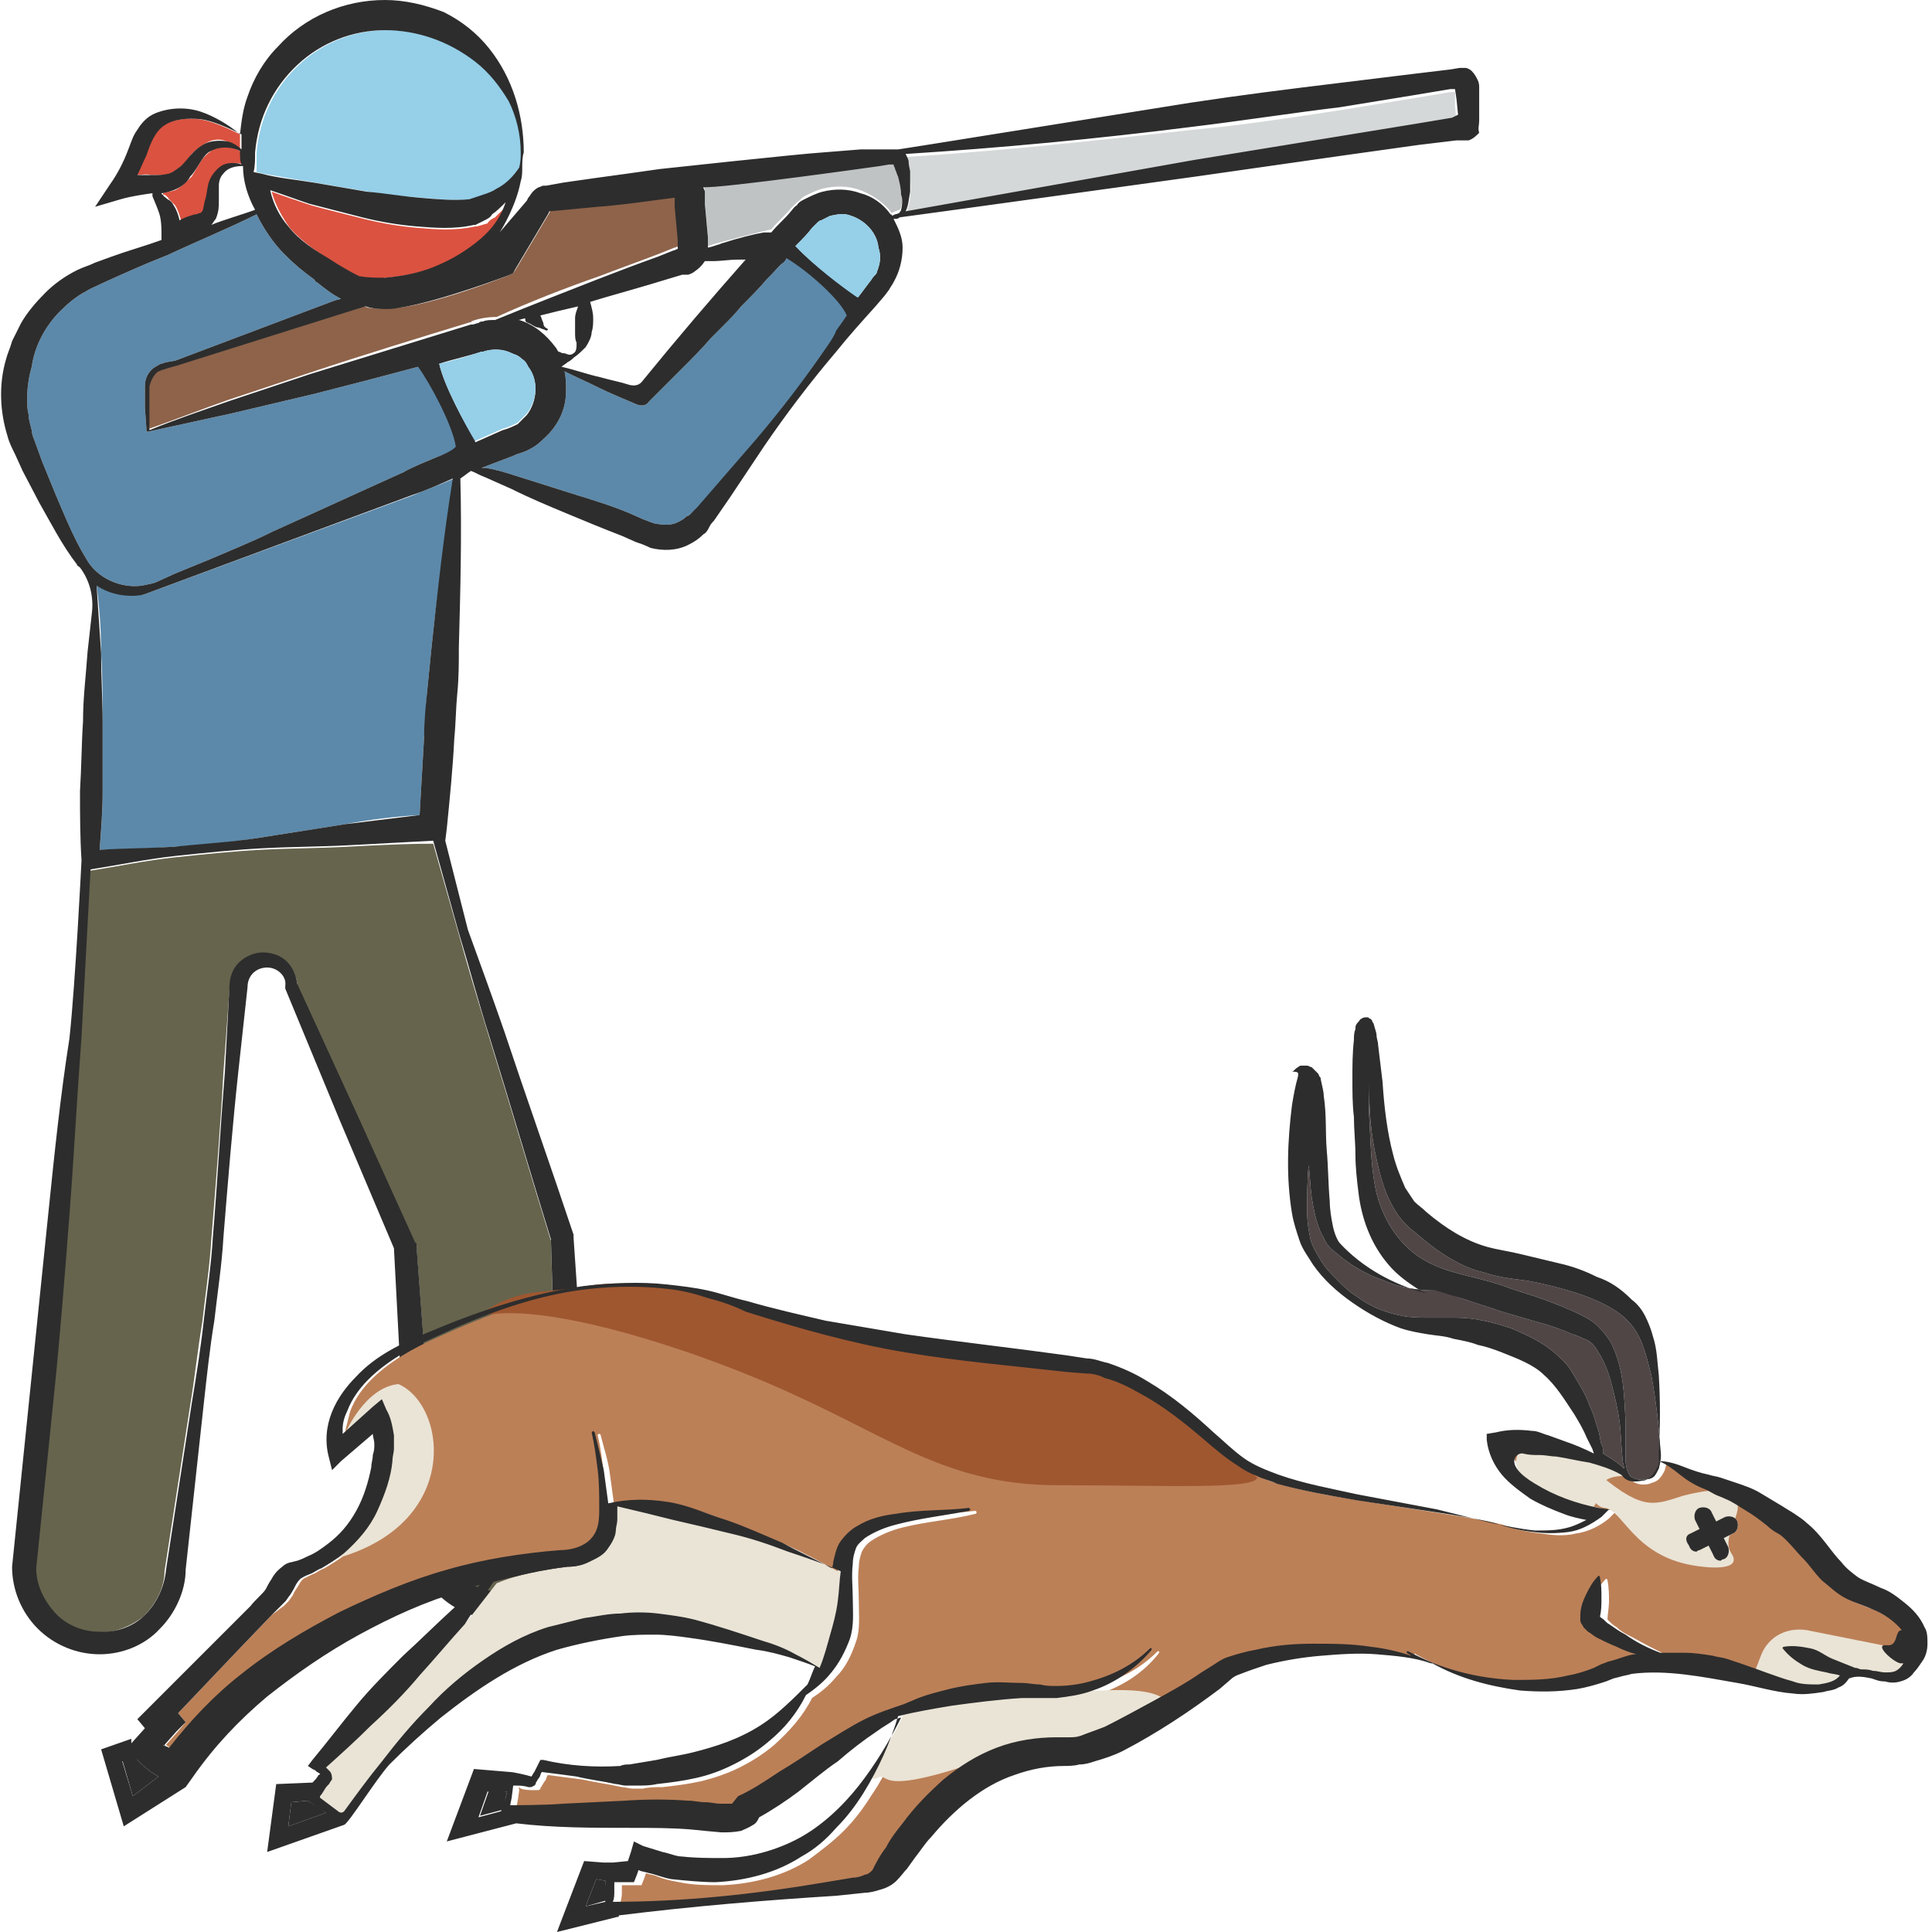 <?xml version="1.0" encoding="utf-8"?>
<!-- Generator: Adobe Illustrator 24.1.2, SVG Export Plug-In . SVG Version: 6.00 Build 0)  -->
<svg version="1.1" id="Layer_1" xmlns="http://www.w3.org/2000/svg" xmlns:xlink="http://www.w3.org/1999/xlink" x="0px" y="0px"
	 viewBox="0 0 128 128" style="enable-background:new 0 0 128 128;" xml:space="preserve">
<style type="text/css">
	.st0{fill:#DB5240;}
	.st1{fill:#5C89AA;}
	.st2{fill:#95CFE8;}
	.st3{fill:#8E634A;}
	.st4{fill:#66644D;}
	.st5{fill:#BFC3C4;}
	.st6{fill:#D4D8D8;}
	.st7{fill:#2D2D2D;}
	.st8{fill:#BC8057;}
	.st9{fill:#514646;}
	.st10{fill:#EAE4D6;}
	.st11{fill:#9F5730;}
</style>
<g>
	<g>
		<path class="st0" d="M32.8,14.4c-0.2,0.1-0.4,0.2-0.5,0.4L31.6,15l0,0l-0.1,0c-1.4,0.3-2.6,0.2-3.8,0.1c-1.2-0.1-2.4-0.3-3.6-0.6
			c-1.2-0.3-2.4-0.6-3.5-0.9c-0.9-0.3-1.8-0.6-2.6-0.9c0.2,0.8,0.7,1.7,1.2,2.4c0.8,0.9,1.8,1.6,2.8,2.2c0.6,0.4,1.2,0.7,1.9,1.1
			c0.6,0.1,1.1,0.1,1.7,0c1.1-0.1,2.2-0.3,3.2-0.7c1-0.4,2-0.9,2.8-1.6c0.9-0.7,1.6-1.6,2.2-2.6C33.4,13.8,33.1,14.1,32.8,14.4z"/>
		<path class="st1" d="M18.8,15.8c-0.1-0.1-0.1-0.2-0.2-0.3c-0.4-0.7-0.9-1.4-1.3-2.2C17.6,14.2,18.1,15.1,18.8,15.8z"/>
		<path class="st2" d="M17.4,11.5c1.1,0.2,2.3,0.4,3.5,0.6c1.2,0.2,2.3,0.4,3.5,0.6c1.2,0.2,2.3,0.3,3.5,0.4
			c1.1,0.1,2.3,0.2,3.3,0.1c0.3-0.1,0.6-0.2,0.9-0.3c0.3-0.1,0.6-0.3,0.9-0.4c0.6-0.3,1.1-0.8,1.5-1.4c0-0.3,0.1-0.6,0.1-1
			c0-1.2-0.3-2.4-0.8-3.4c-0.5-1-1.3-1.9-2.2-2.6c-1.8-1.4-3.9-2.1-6-2.1c-2.1,0-4.2,0.8-5.8,2.3c-1.6,1.5-2.6,3.5-2.8,5.8
			c0,0.4,0,0.9,0,1.3L17.4,11.5z"/>
		<path class="st3" d="M24.5,20.4c-0.1,0-0.3-0.1-0.4-0.1l-1.6,0.5l-5.4,1.7l-5.4,1.7l-0.7,0.2l-0.3,0.1c-0.1,0-0.2,0.1-0.3,0.1
			c-0.3,0.2-0.6,0.6-0.6,1c0,0.2,0,0.4,0,0.7l0,0.7l0.1,1.4c0,0,0,0,0,0c1.7-0.6,3.5-1.3,5.2-1.9l5.4-1.8c3.6-1.2,7.2-2.3,10.8-3.4
			l-0.1,0c0.5-0.2,1.1-0.3,1.7-0.3c2.2-1,4.5-1.9,6.8-2.7c1.3-0.5,2.7-1,4-1.5l1-0.4c0.1,0,0.2-0.1,0.3-0.1c0,0,0,0,0,0
			c0,0,0-0.1,0-0.2l0-0.4l-0.1-1.1l-0.1-1.1l0-0.5l0-0.1c0,0,0,0,0,0c0,0,0,0,0,0L44,13.1c-1.4,0.2-2.8,0.3-4.3,0.5l-2.1,0.2
			l-1.1,0.1l0,0c0,0,0,0,0,0l-0.1,0.2l-2.2,3.7L34,18.1l-0.2,0.1c0,0-4.7,1.9-7.5,2.2C25.9,20.4,25,20.5,24.5,20.4z"/>
		<path class="st1" d="M36.5,13.9C36.5,13.9,36.5,13.9,36.5,13.9C36.5,13.9,36.5,13.9,36.5,13.9C36.5,13.9,36.5,13.9,36.5,13.9z"/>
		<path class="st1" d="M45.1,16.4C45.1,16.4,45.1,16.4,45.1,16.4C45.1,16.4,45.1,16.4,45.1,16.4z"/>
		<path class="st4" d="M23,56.1c-1.9,0.1-3.8,0.1-5.7,0.2c-1.9,0.1-3.8,0.3-5.7,0.5c-1.9,0.2-3.8,0.6-5.7,0.9l0,0
			c-0.2,3.7-0.4,7.4-0.6,11.1c-0.2,3.9-0.5,7.8-0.8,11.8c-0.3,3.9-0.6,7.8-1,11.7c-0.4,3.9-0.7,7.8-1.2,11.7c0,1.1,0.4,2.1,1.2,2.9
			c0.8,0.8,1.8,1.3,2.9,1.3c1.1,0,2.2-0.4,3.1-1.1c0.8-0.8,1.4-1.9,1.4-3l0,0l0,0l1.7-11c0.3-1.8,0.5-3.7,0.8-5.5
			c0.2-1.8,0.5-3.7,0.6-5.5c0.3-3.7,0.6-7.4,0.8-11l0.4-5.5c0-0.5,0.2-1.2,0.6-1.6c0.4-0.4,1-0.7,1.6-0.7c0.6,0,1.2,0.2,1.6,0.6
			c0.4,0.4,0.7,0.9,0.7,1.4l3.9,8.5l3.9,8.6l0.1,0.1l0,0.2l1,13.4l0.2,3.4l0.1,1.7l0.1,0.8c0,0.2,0.1,0.4,0.2,0.7
			c0.3,0.8,0.8,1.6,1.6,2.1c0.7,0.5,1.6,0.8,2.5,0.7c1.8-0.1,3.4-1.5,3.7-3.3c0-0.2,0-0.4,0.1-0.7l0-0.8l-0.1-1.7l-0.1-3.4
			l-0.4-13.4c-1.4-4.5-2.7-9-4.1-13.5c-0.7-2.3-1.4-4.6-2-6.8l-1.7-6C26.7,55.9,24.9,56,23,56.1z"/>
		<path class="st5" d="M59.5,11.6c0-0.2-0.1-0.4-0.2-0.5c0-0.1-0.1-0.2-0.1-0.3l-0.3,0l-0.6,0.1c0,0-10.6,1.4-11.7,1.4
			c0,0.1,0.1,0.2,0.1,0.3c0,0.1,0,0.1,0,0.2l0,0.1l0,0.5l0.1,1.1l0.1,1.1l0,0.3c0,0.1,0,0.3,0,0.4c0,0,0,0,0,0
			c0.5-0.2,4.1-1.1,4.2-1.1c0.4-0.5,0.9-0.9,1.3-1.4c0.1-0.1,0.3-0.3,0.4-0.4c0.2-0.1,0.3-0.3,0.5-0.4c0.4-0.2,0.8-0.4,1.2-0.5
			c0.8-0.2,1.7-0.2,2.5,0.1c0.8,0.3,1.5,0.8,2,1.4c0,0,0,0.1,0.1,0.1l0.2-0.1c0.1,0,0.2-0.1,0.3-0.1c0,0,0.1-0.1,0.1-0.2
			c0.1-0.3,0.1-0.7,0.1-1.1C59.7,12.3,59.6,12,59.5,11.6z"/>
		<path class="st6" d="M96.4,6.1l-0.3,0l-2.4,0.4l-4.9,0.8c-3.3,0.5-6.5,1-9.8,1.3c-6.3,0.7-12.6,1.4-19,1.8
			c0.1,0.2,0.1,0.3,0.2,0.5c0.1,0.2,0.1,0.4,0.1,0.7c0,0.4,0.1,0.9,0,1.3c0,0.4-0.1,0.8-0.3,1.3l19.1-3.3l9.8-1.6l4.9-0.8l2.4-0.4
			l0.3,0l-0.1-1L96.4,6.1z"/>
		<path class="st1" d="M57,19.8c-0.5,0.7-0.9,1.4-1.4,2.1c-0.2,0.3-0.4,0.6-0.7,1c-1.5,2.2-3.1,4.3-4.8,6.3l-2.6,3l-1.3,1.5L45.8,34
			c-0.1,0.1-0.2,0.2-0.3,0.2c-0.2,0.2-0.4,0.3-0.6,0.4c-0.4,0.2-0.9,0.2-1.4,0.1c-0.2,0-0.6-0.2-0.9-0.3L41.7,34
			c-1.2-0.5-2.5-0.9-3.8-1.3c-1.3-0.4-2.5-0.8-3.8-1.2c-0.6-0.2-1.3-0.4-1.9-0.5C32.1,31,32,31,31.9,31l2.1-0.8
			c0.4-0.2,0.7-0.2,1.2-0.5c0.4-0.2,0.8-0.6,1.2-1c0.7-0.8,1.1-1.7,1.1-2.8c0-0.4,0-0.9-0.1-1.3c0.8,0.4,1.5,0.7,2.3,1.1
			c0.6,0.3,1.8,0.8,2.5,1.1c0.3,0.1,0.6,0.1,0.8-0.2c0.1-0.1,0.1-0.1,0.2-0.2c0.1-0.1,0.1-0.1,0.2-0.2l0.2-0.2l0.3-0.3
			c0.1-0.1,0.2-0.2,0.4-0.4c0.2-0.2,0.4-0.4,0.7-0.7l0.3-0.3c0.6-0.6,1.2-1.2,1.8-1.9c0.3-0.3,0.5-0.5,0.8-0.8
			c0.4-0.4,0.8-0.8,1.2-1.3c0.6-0.6,1.2-1.2,1.7-1.8c0.1-0.1,0.2-0.2,0.3-0.3c0.3-0.3,0.5-0.6,0.8-0.8c0.1-0.1,0.2-0.2,0.2-0.3
			c0.2-0.3,0.5-0.5,0.7-0.7C53.9,17.6,56.1,19.2,57,19.8z"/>
		<path class="st0" d="M11.9,11.1c0.3-0.2,0.5-0.5,0.8-0.9c0.3-0.3,0.7-0.6,1.1-0.8c0.4-0.2,0.9-0.2,1.3,0c0.3,0.1,0.6,0.3,0.8,0.5
			c0-0.3,0-0.7,0-1c-0.8-0.4-1.9-0.9-2.7-1c-0.9-0.1-1.7,0-2.4,0.4c-0.6,0.4-0.9,1.1-1.2,2c-0.2,0.4-0.4,0.9-0.6,1.3
			c0.4,0,0.7-0.1,1,0c0.4,0,0.8,0,1,0C11.4,11.5,11.6,11.3,11.9,11.1z"/>
		<path class="st0" d="M15.9,10c-0.6-0.3-1.4-0.4-1.9,0c-0.3,0.2-0.5,0.4-0.7,0.7c-0.2,0.3-0.4,0.7-0.6,1c-0.3,0.3-0.7,0.7-1.1,0.9
			c-0.3,0.1-0.5,0.1-0.8,0.2c0,0.1,0,0.1,0.1,0.1c0,0,0.2,0.1,0.3,0.3c0.1,0.1,0.3,0.3,0.4,0.4c0.2,0.3,0.3,0.7,0.4,1
			c0.3-0.2,0.7-0.3,1-0.4c0.2,0,0.3-0.1,0.4-0.1c0.1,0,0.1,0,0.1-0.1c0.1-0.2,0.2-0.5,0.2-0.8c0.1-0.3,0.1-0.7,0.2-1
			c0.1-0.4,0.3-0.7,0.6-1c0.3-0.3,0.7-0.4,1-0.4c0.2,0,0.4,0,0.6,0.1c0-0.3-0.1-0.5-0.1-0.8C15.9,10.1,15.9,10,15.9,10z"/>
		<path class="st1" d="M9.5,39.4c-1.1,0.1-2.2-0.1-3.1-0.6c0.2,1.5,0.3,3,0.3,4.5c0.1,1.5,0.1,3,0.1,4.6c0,1.5,0,3,0,4.6
			c0,1.3-0.1,2.6-0.2,3.8c1.6,0,3.3-0.1,4.9-0.2c1.9-0.1,3.8-0.3,5.7-0.6c1.9-0.3,3.8-0.6,5.7-0.9c1.6-0.3,3.2-0.5,4.9-0.6
			c0.1-1.7,0.2-3.5,0.3-5.2c0.1-1,0.1-2,0.2-3c0.1-1,0.2-2,0.3-3c0.4-3.7,0.9-7.4,1.5-11.1c-0.9,0.4-1.8,0.7-2.7,1.1L9.5,39.4z"/>
		<path class="st1" d="M31.5,29.2l-0.4,0.2c-0.2,0.1-0.5,0.2-0.7,0.3c-0.5,0.2-1,0.4-1.5,0.6c-0.7,0.3-1.5,0.6-2.2,1
			c-2.9,1.3-5.7,2.6-8.6,3.9c-1.4,0.7-2.9,1.3-4.3,1.9L11.6,38l-1.1,0.5c-0.4,0.2-0.7,0.2-1.1,0.3C8,39,6.4,38.3,5.7,37
			c-0.8-1.3-1.4-2.8-2-4.2l-0.9-2.2l-0.4-1.1c-0.1-0.3-0.3-0.7-0.3-1c-0.1-0.4-0.2-0.7-0.2-1c-0.1-0.4-0.1-0.7-0.1-1.1
			c0-0.7,0.1-1.4,0.3-2.1C2.3,22.9,3,21.6,4,20.6c0.5-0.5,1.1-1,1.7-1.3c0.3-0.2,0.6-0.3,1-0.5l1.1-0.5c0.9-0.4,1.8-0.8,2.8-1.2
			l0.5-0.2c1.7-0.8,4.1-1.8,5.9-2.7c0.5,1,1.1,1.9,1.9,2.7c0.6,0.6,1.2,1.1,1.9,1.6c0.1,0.1,0.1,0.2,0.2,0.2c0.5,0.4,1,0.8,1.6,1.1
			l-0.4,0.1l-5.3,2l-5.3,2L11,24l-0.3,0.1c-0.1,0-0.2,0.1-0.4,0.2c-0.5,0.3-0.7,0.8-0.7,1.3c0,0.3,0,0.5,0,0.7L9.6,27l0.1,1.4
			c0,0,0,0.1,0,0.1c0,0.1,0.1,0.1,0.1,0.1c1.8-0.4,3.7-0.8,5.5-1.2l5.5-1.3c1.2-0.3,2.3-0.6,3.5-0.9c1.1-0.3,2.3-0.6,3.4-0.9
			c0.4-0.1,0.8-0.2,1.2-0.3C29.4,25.5,30.8,28.1,31.5,29.2z"/>
		<path class="st7" d="M98,7.8l0-0.2l0-0.3l0-0.6l0-0.6l0-0.3c0-0.1,0-0.3-0.1-0.5c-0.1-0.2-0.2-0.4-0.4-0.6
			c-0.1-0.1-0.3-0.2-0.4-0.2c-0.2,0-0.4,0-0.4,0l-0.6,0.1l-2.5,0.3l-4.9,0.6c-3.3,0.4-6.5,0.8-9.8,1.3c-6.3,1-19.3,3.1-19.4,3.1
			c0,0-0.1,0-0.1,0h0l-0.3,0l-0.6,0L57,9.9l-2.5,0.2c-1.6,0.1-10.8,1.1-10.8,1.1c-1.4,0.2-2.8,0.4-4.3,0.6l-2.1,0.3l-1.1,0.2l-0.1,0
			c-0.1,0-0.1,0-0.1,0c-0.1,0-0.2,0.1-0.3,0.1c-0.2,0.1-0.3,0.2-0.4,0.3c-0.1,0.1-0.2,0.3-0.3,0.4l-0.1,0.2l-1.8,2.1
			c0.2-0.3,1.1-1.8,1.4-3.4c0.1-0.3,0.1-0.6,0.1-0.9c0-0.3,0-0.7,0.1-1c0-2.4-0.7-4.9-2.3-6.9c-0.8-1-1.8-1.8-3-2.4
			C28.1,0.3,26.8,0,25.5,0c-2.7,0-5.3,1.1-7.1,3.1c-0.9,0.9-1.6,2.1-2,3.3c-0.3,0.8-0.4,1.6-0.5,2.5c-0.7-0.6-1.7-1.2-2.6-1.5
			c-0.9-0.3-2-0.3-3,0.1C9.8,7.7,9.4,8.1,9.1,8.6C8.8,9,8.7,9.4,8.5,9.9c-0.3,0.8-0.7,1.6-1.2,2.3l-1,1.5l1.7-0.5
			c0.7-0.2,1.4-0.3,2.1-0.4c0,0.1,0,0.2,0,0.2c0.2,0.5,0.3,0.7,0.4,1c0.2,0.5,0.2,1.1,0.2,1.7l0,0.2c-1.1,0.4-2.2,0.7-3.3,1.1
			l-1.1,0.4c-0.4,0.2-0.8,0.3-1.2,0.5c-0.8,0.4-1.5,0.9-2.1,1.5c-0.6,0.6-1.2,1.3-1.6,2c-0.2,0.4-0.4,0.8-0.6,1.2
			c-0.1,0.4-0.3,0.8-0.4,1.2c-0.5,1.7-0.4,3.5,0.1,5.1c0.1,0.4,0.3,0.8,0.5,1.2l0.5,1.1l1.1,2.1c0.8,1.4,1.5,2.8,2.5,4.1
			c0,0.1,0.1,0.1,0.2,0.2c0.6,0.8,0.9,1.8,0.8,2.9c-0.1,0.9-0.2,1.8-0.3,2.7c-0.1,1.5-0.3,3-0.3,4.6c-0.1,1.5-0.1,3-0.2,4.6
			c0,1.5,0,3,0.1,4.6c0,0-0.4,8.1-0.8,11.8C4,72.6,3.6,76.5,3.2,80.4c-0.4,3.9-0.8,7.8-1.2,11.7c-0.4,3.9-0.8,7.8-1.2,11.7l0,0v0
			c0,1.5,0.6,3,1.7,4.1c1.1,1.1,2.6,1.7,4.1,1.7c1.5,0,3-0.6,4-1.7c1-1,1.7-2.5,1.7-3.9l1.2-11c0.2-1.8,0.4-3.7,0.7-5.5
			c0.2-1.8,0.5-3.7,0.6-5.5c0.3-3.7,0.6-7.4,1-11.1l0.6-5.5c0-0.8,0.6-1.3,1.3-1.3c0.7,0,1.3,0.6,1.2,1.2v0.1l0,0.1l3.6,8.7l3.6,8.5
			l0.7,13.3l0.2,3.4l0.1,1.7l0.1,0.9c0.1,0.3,0.1,0.7,0.2,1c0.4,1.3,1.2,2.4,2.3,3.2c1.1,0.8,2.5,1.2,3.8,1c1.3-0.1,2.7-0.6,3.7-1.6
			c1-0.9,1.7-2.2,1.9-3.5c0.1-0.3,0.1-0.7,0.1-1l0-0.8l-0.1-1.7l-0.2-3.4L38,82l0-0.1l0-0.1c-1.5-4.5-3.1-9-4.6-13.5
			c-0.8-2.3-1.6-4.5-2.4-6.7l-1.5-5.9l0.1-0.8c0.2-2,0.4-4,0.5-6c0.1-1,0.1-2,0.2-3c0.1-1,0.1-2,0.1-3c0.1-3.7,0.2-7.4,0.1-11.2
			c0.3-0.2,0.4-0.3,0.7-0.5c0.3,0.1,0.6,0.3,0.9,0.4l1.8,0.8c1.2,0.6,2.4,1.1,3.6,1.6c1.2,0.5,2.4,1,3.7,1.5l0.9,0.4
			c0.3,0.1,0.6,0.2,1,0.4c0.8,0.2,1.7,0.2,2.5-0.2c0.4-0.2,0.7-0.4,1-0.7c0.2-0.1,0.3-0.3,0.4-0.5c0.1-0.2,0.2-0.3,0.3-0.4l1.1-1.6
			l2.2-3.3c1.5-2.2,3.1-4.3,4.8-6.3c0.8-1,1.7-2,2.6-3l0.6-0.7l0.3-0.4c0.1-0.2,0.2-0.3,0.3-0.5c0.4-0.7,0.6-1.5,0.6-2.3
			c0-0.7-0.3-1.3-0.6-1.9l0.1,0c0.1,0,0.2,0,0.3-0.1c0.1,0,19.6-2.7,19.6-2.7l9.8-1.4L94,9.6l2.5-0.3l0.3,0l0.2,0c0.1,0,0,0,0.3,0
			c0.3-0.1,0.5-0.3,0.7-0.5C97.9,8.5,98,8.3,98,8C98,8,98,7.8,98,7.8z M45.6,18.2c0,0,0.3-0.1,0.4-0.2c0.3-0.2,0.5-0.4,0.7-0.7h0.5
			c0.6,0,1.1-0.1,1.7-0.1c0.2,0,0.3,0,0.5,0c-2.3,2.6-4.6,5.3-6.8,8c-0.2,0.3-0.5,0.4-0.9,0.3c-0.6-0.2-1.2-0.3-1.9-0.5
			c-0.9-0.2-1.7-0.5-2.6-0.7c0.1-0.1,0.3-0.2,0.4-0.3c0.2-0.1,0.3-0.2,0.4-0.3c0.3-0.2,0.5-0.4,0.8-0.7c0.2-0.3,0.4-0.7,0.4-1
			c0.1-0.3,0.1-0.6,0.1-0.9c0-0.4-0.1-0.7-0.2-1.1c0.3-0.1,0.7-0.2,1-0.3c1.4-0.4,2.8-0.8,4.1-1.2l1-0.3L45.6,18.2z M36,21.4
			c-0.1-0.2-0.1-0.3-0.2-0.5c0,0,0,0,0,0c0.8-0.2,1.6-0.4,2.5-0.6c-0.1,0.3-0.2,0.5-0.2,0.8c0,0.3,0,0.6,0,0.9c0,0.3,0,0.5,0.1,0.7
			c0,0.3,0,0.6-0.2,0.7c-0.1,0.1-0.2,0.1-0.3,0.1c-0.1,0-0.2-0.1-0.4-0.1c-0.1,0-0.2-0.1-0.3-0.1c-0.1-0.1-0.1-0.2-0.2-0.3
			c-0.6-0.8-1.4-1.5-2.4-1.8c-0.1,0-0.1,0-0.1,0c0.2,0,0.3-0.1,0.5-0.1c0,0,0,0.1,0,0.1c0,0.2,0.3,0.2,0.4,0.3
			c0.2,0.1,0.3,0.2,0.5,0.2c0.2,0.1,0.3,0.1,0.5,0.2c0,0,0,0,0,0c0,0,0.1,0,0.1-0.1C36.1,21.7,36,21.6,36,21.4z M33.8,18.2l0.2-0.1
			l0.1-0.2l2.2-3.7l0.1-0.2c0,0,0,0,0,0h0l1.1-0.1l2.1-0.2c1.4-0.1,2.8-0.3,4.3-0.5l0.8-0.1c0,0,0,0,0,0c0,0,0,0,0,0l0,0.1l0,0.5
			l0.1,1.1l0.1,1.1l0,0.4c0,0.1,0,0.1,0,0.2c0,0,0,0,0,0c-0.1,0-0.2,0.1-0.3,0.1l-1,0.4c-1.4,0.5-2.7,1-4,1.5
			c-2.3,0.9-4.6,1.8-6.8,2.7c-0.3,0-0.6,0-0.8,0.1c-0.1,0-0.2,0-0.3,0.1c-0.1,0-0.3,0.1-0.4,0.1l-0.1,0c-3.6,1.1-7.1,2.2-10.7,3.3
			l-5.4,1.8c-1.7,0.6-3.5,1.2-5.2,1.9c0,0,0,0,0,0L9.9,27l0-0.7c0-0.2,0-0.5,0-0.7c0.1-0.4,0.3-0.8,0.6-1c0.1,0,0.2-0.1,0.3-0.1
			l0.3-0.1l0.7-0.2l5.4-1.7l5.4-1.7l1.6-0.5c0.1,0,0.3,0.1,0.4,0.1c0.5,0.1,1.4,0.1,1.8,0C29.1,20,33.8,18.2,33.8,18.2z M31.5,16.1
			c-0.9,0.7-1.8,1.2-2.8,1.6c-1,0.4-2.1,0.6-3.2,0.7c-0.6,0-1.1,0-1.7-0.1c-0.6-0.3-1.3-0.7-1.9-1.1c-1-0.6-2-1.2-2.8-2.2
			c-0.6-0.7-1-1.5-1.2-2.4c0.9,0.3,1.7,0.6,2.6,0.9c1.2,0.3,2.3,0.6,3.5,0.9c1.2,0.3,2.4,0.5,3.6,0.6c1.2,0.1,2.5,0.2,3.8-0.1l0.1,0
			l0,0l0.6-0.3c0.2-0.1,0.4-0.2,0.5-0.4c0.3-0.2,0.6-0.5,0.9-0.8C33.1,14.6,32.4,15.4,31.5,16.1z M16.9,10.1
			c0.2-2.3,1.2-4.3,2.8-5.8c1.6-1.5,3.7-2.3,5.8-2.3c2.1,0,4.2,0.7,6,2.1c0.9,0.7,1.6,1.6,2.2,2.6c0.5,1,0.8,2.2,0.8,3.4
			c0,0.3,0,0.6-0.1,1c-0.4,0.6-0.9,1.1-1.5,1.4c-0.3,0.2-0.6,0.3-0.9,0.4c-0.3,0.1-0.6,0.2-0.9,0.3c-1,0.1-2.2,0-3.3-0.1
			c-1.2-0.1-2.3-0.3-3.5-0.4c-1.2-0.2-2.3-0.4-3.5-0.6c-1.2-0.2-2.4-0.3-3.5-0.6l-0.5-0.1C16.9,11,16.9,10.6,16.9,10.1z M16.9,13.9
			c-0.8,0.3-2.2,0.7-2.9,1c0.1-0.1,0.2-0.3,0.3-0.4c0.2-0.5,0.2-0.8,0.2-1.2c0-0.4,0-0.7,0-1c0-0.3,0.1-0.6,0.3-0.8
			c0.3-0.4,0.8-0.5,1.3-0.5C16.1,12,16.4,13,16.9,13.9z M16,10.9c-0.2-0.1-0.4-0.1-0.6-0.1c-0.4,0-0.7,0.1-1,0.4
			c-0.3,0.3-0.5,0.6-0.6,1c-0.1,0.4-0.1,0.7-0.2,1c-0.1,0.3-0.1,0.6-0.2,0.8c-0.1,0.1-0.1,0.1-0.1,0.1c-0.1,0-0.2,0.1-0.4,0.1
			c-0.3,0.1-0.7,0.2-1,0.4c-0.1-0.4-0.2-0.7-0.4-1c-0.1-0.2-0.2-0.3-0.4-0.4c-0.1-0.1-0.3-0.2-0.3-0.3c0,0-0.1,0-0.1-0.1
			c0.2,0,0.5-0.1,0.8-0.2c0.5-0.2,0.9-0.5,1.1-0.9c0.3-0.3,0.5-0.7,0.7-1c0.2-0.3,0.4-0.6,0.7-0.7c0.5-0.3,1.3-0.3,1.9,0v0.1
			C15.9,10.4,15.9,10.7,16,10.9z M10.1,11.6c-0.3,0-0.7,0-1,0c0.2-0.4,0.4-0.9,0.6-1.3c0.3-0.9,0.6-1.6,1.2-2
			c0.6-0.4,1.5-0.5,2.4-0.4c0.8,0.1,1.9,0.6,2.7,1c0,0.3,0,0.7,0,1c-0.2-0.2-0.5-0.4-0.8-0.5c-0.4-0.1-0.9-0.1-1.3,0
			c-0.4,0.1-0.8,0.4-1.1,0.7c-0.3,0.3-0.5,0.6-0.8,0.9c-0.3,0.2-0.5,0.4-0.8,0.5C10.8,11.6,10.5,11.6,10.1,11.6z M30.4,61.8
			c0.7,2.3,1.3,4.6,2,6.8c1.4,4.5,2.7,9,4.1,13.5l0.4,13.4l0.1,3.4l0.1,1.7l0,0.8c0,0.2,0,0.4-0.1,0.7c-0.3,1.8-1.9,3.3-3.7,3.3
			c-0.9,0.1-1.8-0.2-2.5-0.7c-0.7-0.5-1.3-1.3-1.6-2.1c-0.1-0.2-0.1-0.4-0.2-0.7l-0.1-0.8l-0.1-1.7l-0.2-3.4l-1-13.4l0-0.2l-0.1-0.1
			l-3.9-8.6l-3.9-8.5c-0.1-0.6-0.3-1.1-0.7-1.5c-0.4-0.4-1-0.6-1.6-0.6c-0.6,0-1.2,0.3-1.6,0.7c-0.4,0.4-0.6,1-0.6,1.6L14.9,71
			c-0.3,3.7-0.5,7.4-0.8,11c-0.1,1.8-0.4,3.7-0.6,5.5c-0.2,1.8-0.5,3.7-0.8,5.5L11,104l0,0v0c-0.1,1.1-0.6,2.2-1.4,3
			c-0.8,0.8-2,1.2-3.1,1.1c-1.1,0-2.2-0.5-2.9-1.3c-0.7-0.8-1.2-1.8-1.2-2.9c0.4-3.9,0.8-7.8,1.2-11.7c0.4-3.9,0.7-7.8,1-11.7
			c0.3-3.9,0.5-7.8,0.8-11.8c0.2-3.7,0.4-7.4,0.6-11.1c1.9-0.3,3.8-0.7,5.7-0.9c1.9-0.2,3.8-0.4,5.7-0.5c1.9-0.1,3.8-0.1,5.7-0.2
			c1.9-0.1,3.7-0.2,5.6-0.3L30.4,61.8z M28.6,42.8c-0.1,1-0.2,2-0.3,3c-0.1,1-0.2,2-0.2,3c-0.1,1.7-0.2,3.5-0.3,5.2
			c-1.6,0.2-3.3,0.4-4.9,0.6c-1.9,0.3-3.8,0.6-5.7,0.9c-1.9,0.3-3.8,0.4-5.7,0.6c-1.6,0.1-3.3,0.1-4.9,0.2c0.1-1.3,0.2-2.6,0.2-3.8
			c0-1.5,0-3,0-4.6c0-1.5-0.1-3-0.1-4.6c-0.1-1.5-0.2-3-0.3-4.5c0.9,0.6,2.1,0.8,3.1,0.6l17.8-6.6c0.9-0.3,1.8-0.7,2.7-1.1
			C29.4,35.4,29,39.1,28.6,42.8z M28.9,30.3c-0.7,0.3-1.5,0.6-2.2,1c-2.9,1.3-5.7,2.6-8.6,3.9c-1.4,0.7-2.9,1.3-4.3,1.9L11.6,38
			l-1.1,0.5c-0.4,0.2-0.7,0.2-1.1,0.3C8,39,6.4,38.3,5.7,37c-0.8-1.3-1.4-2.8-2-4.2l-0.9-2.2l-0.4-1.1c-0.1-0.3-0.3-0.7-0.3-1
			c-0.1-0.4-0.2-0.7-0.2-1c-0.1-0.4-0.1-0.7-0.1-1.1c0-0.7,0.1-1.4,0.3-2.1C2.3,22.9,3,21.6,4,20.6c0.5-0.5,1.1-1,1.7-1.3
			c0.3-0.2,0.6-0.3,1-0.5l1.1-0.5c0.9-0.4,1.8-0.8,2.8-1.2l0.5-0.2c1.7-0.8,4.1-1.8,5.9-2.7c0.5,1,1.1,1.9,1.9,2.7
			c0.6,0.6,1.2,1.1,1.9,1.6c0.1,0.1,0.1,0.2,0.2,0.2c0.5,0.4,1,0.8,1.6,1.1l-0.4,0.1l-5.3,2l-5.3,2L11,24l-0.3,0.1
			c-0.1,0-0.2,0.1-0.4,0.2c-0.5,0.3-0.7,0.8-0.7,1.3c0,0.3,0,0.5,0,0.7L9.6,27l0.1,1.4c0,0,0,0.1,0,0.1c0,0.1,0.1,0.1,0.1,0.1
			c1.8-0.4,3.7-0.8,5.5-1.2l5.5-1.3c1.2-0.3,2.3-0.6,3.5-0.9c1.1-0.3,2.3-0.6,3.4-0.9c0,0,0,0,0,0c0.8,1.1,2.3,3.9,2.5,5.3
			C29.9,29.9,29.4,30.1,28.9,30.3z M29.1,24.1C29.1,24.1,29.1,24.1,29.1,24.1c0.9-0.3,1.9-0.5,2.8-0.8l0,0l0.1,0
			c0.6-0.2,1.3-0.2,1.9,0.1c0.2,0.1,0.4,0.1,0.7,0.4c0.2,0.1,0.3,0.3,0.4,0.5c0.7,0.9,0.6,2.3-0.1,3.2c-0.2,0.2-0.4,0.4-0.6,0.6
			c-0.2,0.1-0.6,0.3-1,0.4l-1.8,0.8C30.8,28.1,29.4,25.5,29.1,24.1z M54.9,22.8c-1.5,2.2-3.1,4.3-4.8,6.3l-2.6,3l-1.3,1.5L45.8,34
			c-0.1,0.1-0.2,0.2-0.3,0.2c-0.2,0.2-0.4,0.3-0.6,0.4c-0.4,0.2-0.9,0.2-1.4,0.1c-0.2,0-0.6-0.2-0.9-0.3L41.7,34
			c-1.2-0.5-2.5-0.9-3.8-1.3c-1.3-0.4-2.5-0.8-3.8-1.2c-0.6-0.2-1.3-0.4-1.9-0.5C32.1,31,32,31,31.9,31l2.1-0.8
			c0.4-0.2,0.7-0.2,1.2-0.5c0.4-0.2,0.8-0.6,1.2-1c0.7-0.8,1.1-1.7,1.1-2.8c0-0.4,0-0.9-0.1-1.3c0.8,0.4,1.5,0.7,2.3,1.1
			c0.6,0.3,1.8,0.8,2.5,1.1c0.3,0.1,0.6,0.1,0.8-0.2c0.1-0.1,0.1-0.1,0.2-0.2c0.1-0.1,0.1-0.1,0.2-0.2l0.2-0.2l0.3-0.3
			c0.1-0.1,0.2-0.2,0.4-0.4c0.2-0.2,0.4-0.4,0.7-0.7c0.1-0.1,0.2-0.2,0.3-0.3c0.6-0.6,1.2-1.2,1.8-1.9c0.3-0.3,0.5-0.5,0.8-0.8
			c0.4-0.4,0.8-0.8,1.2-1.3c0.6-0.6,1.2-1.2,1.7-1.8c0.1-0.1,0.2-0.2,0.3-0.3c0.3-0.3,0.5-0.6,0.8-0.8c0.1-0.1,0.2-0.2,0.2-0.3
			c1.5,0.9,3.6,2.8,4,3.8c-0.2,0.3-0.4,0.6-0.7,1C55.3,22.2,55.1,22.5,54.9,22.8z M58.1,18c0,0.1-0.1,0.2-0.2,0.3
			c-0.1,0.1-0.2,0.3-0.3,0.4l-0.6,0.8c-0.1,0.1-0.1,0.2-0.2,0.2c-0.9-0.6-3-2.2-4.1-3.4c0.4-0.4,0.8-0.8,1.1-1.2
			c0.1-0.1,0.2-0.2,0.3-0.3c0.1-0.1,0.2-0.2,0.3-0.2c0.2-0.1,0.4-0.2,0.6-0.3c0.5-0.1,0.9-0.2,1.4,0c0.9,0.3,1.7,1.1,1.8,2.1
			C58.4,17,58.3,17.5,58.1,18z M59.7,13.9c0,0.1-0.1,0.1-0.1,0.2c0,0-0.2,0.1-0.3,0.1l-0.2,0.1c0,0,0-0.1-0.1-0.1
			c-0.5-0.7-1.2-1.2-2-1.4c-0.8-0.3-1.7-0.3-2.5-0.1c-0.4,0.1-0.8,0.3-1.2,0.5c-0.2,0.1-0.4,0.2-0.5,0.4c-0.2,0.1-0.3,0.3-0.4,0.4
			c-0.4,0.5-0.9,0.9-1.3,1.4c0,0,0,0-0.1,0c0,0-0.1,0-0.2,0c-0.1,0-0.1,0-0.2,0c-0.6,0.1-1.8,0.4-2.7,0.7c-0.1,0-0.2,0.1-0.3,0.1
			c-0.3,0.1-0.6,0.2-0.7,0.2v0c0-0.1,0-0.3,0-0.4l0-0.3l-0.1-1.1l-0.1-1.1l0-0.5l0-0.1c0-0.1,0-0.1,0-0.2c0-0.1-0.1-0.2-0.1-0.3
			c1.1,0.1,11.7-1.4,11.7-1.4l0.6-0.1l0.3,0c0,0.1,0.1,0.2,0.1,0.3c0.1,0.2,0.1,0.3,0.2,0.5c0.1,0.4,0.2,0.8,0.2,1.2
			C59.8,13.1,59.8,13.5,59.7,13.9z M96.2,7.8l-2.4,0.4l-4.9,0.8l-9.8,1.6L60,14c0.2-0.4,0.2-0.8,0.3-1.3c0-0.4,0-0.9,0-1.3
			c0-0.2-0.1-0.4-0.1-0.7c0-0.1-0.1-0.3-0.2-0.5c6.3-0.4,12.7-1,19-1.8c3.3-0.4,6.5-0.9,9.8-1.3l4.9-0.8l2.4-0.4l0.3,0l0.1,0.7
			l0.1,1L96.2,7.8z"/>
		<path class="st2" d="M58.1,18c0,0.1-0.1,0.2-0.2,0.3c-0.1,0.1-0.2,0.3-0.3,0.4l-0.6,0.8c-0.1,0.1-0.1,0.2-0.2,0.2
			c-0.9-0.6-3-2.2-4.1-3.4c0.4-0.4,0.8-0.8,1.1-1.2c0.1-0.1,0.2-0.2,0.3-0.3c0.1-0.1,0.2-0.2,0.3-0.2c0.2-0.1,0.4-0.2,0.6-0.3
			c0.5-0.1,0.9-0.2,1.4,0c0.9,0.3,1.7,1.1,1.8,2.1C58.4,17,58.3,17.5,58.1,18z"/>
		<path class="st2" d="M34.9,27.4c-0.2,0.2-0.4,0.4-0.6,0.6c-0.2,0.1-0.6,0.3-1,0.4l-1.8,0.8c-0.7-1.1-2.1-3.7-2.4-5.1
			c0.9-0.2,1.9-0.5,2.8-0.8l0,0l0.1,0c0.6-0.2,1.3-0.2,1.9,0.1c0.2,0.1,0.4,0.1,0.7,0.4c0.2,0.1,0.3,0.3,0.4,0.5
			C35.7,25.2,35.6,26.5,34.9,27.4z"/>
	</g>
	<g>
		<path class="st8" d="M35.6,117.8C35.6,117.8,35.6,117.8,35.6,117.8L35.6,117.8L35.6,117.8z"/>
		<path class="st9" d="M109.6,97.8c-0.1,0.1-0.3,0.2-0.5,0.2c-0.4,0.1-0.8,0-1.1-0.2c-0.2-0.3-0.3-0.7-0.3-1.1c0-0.8,0-1.7,0-2.5
			c-0.1-1.7-0.1-3.4-0.9-5.1c-0.2-0.4-0.5-0.8-0.9-1.2c-0.4-0.4-0.8-0.6-1.2-0.8c-0.8-0.4-1.6-0.7-2.4-1c-0.8-0.3-1.6-0.5-2.4-0.8
			c-0.8-0.3-1.6-0.5-2.4-0.7c-0.8-0.2-1.6-0.4-2.3-0.7c-0.7-0.3-1.4-0.7-1.9-1.2c-1.1-1-1.9-2.5-2.2-4.1c-0.3-1.6-0.3-3.3-0.4-4.9
			c0-0.8,0-1.6,0-2.4l0,0.4c0,1.7,0.1,3.4,0.5,5.1c0.2,0.9,0.4,1.7,0.8,2.6c0.2,0.4,0.4,0.8,0.7,1.2c0.3,0.4,0.7,0.8,1,1
			c0.7,0.6,1.3,1.1,2.1,1.6c0.8,0.5,1.6,0.9,2.5,1.1c0.9,0.3,1.7,0.4,2.5,0.5c0.8,0.1,1.6,0.3,2.4,0.5c1.5,0.4,3,0.9,4.2,1.8
			c0.6,0.5,1,1,1.3,1.7c0.3,0.7,0.5,1.5,0.7,2.3c0.3,1.6,0.5,3.3,0.6,4.9l0,0l0,0c0,0.4,0,0.8-0.1,1.2
			C109.8,97.5,109.7,97.6,109.6,97.8z"/>
		<path class="st9" d="M95.1,85.5C95.2,85.5,95.2,85.5,95.1,85.5c0.1-0.1,0.1-0.1,0.2-0.1c0.7,0.3,1.1,0.5,1.8,0.7
			c0.8,0.3,1.6,0.5,2.4,0.8l2.4,0.7c0.8,0.2,1.6,0.5,2.3,0.8c0.4,0.1,0.7,0.3,1,0.4c0.3,0.2,0.5,0.4,0.7,0.8
			c0.4,0.6,0.7,1.4,0.9,2.2c0.2,0.8,0.4,1.6,0.5,2.4c0.1,0.8,0.1,1.6,0.2,2.5c0,0.2,0.1,0.4,0.1,0.6c-0.4-0.4-0.9-0.7-1.4-1l0-0.2
			c0-0.1,0-0.3-0.1-0.4c-0.1-0.3-0.1-0.6-0.2-0.9c-0.2-0.6-0.3-1.1-0.6-1.7c-0.2-0.6-0.5-1.1-0.8-1.6c-0.3-0.5-0.6-1.1-1.1-1.5
			c-1-1-2.1-1.5-3.3-2c-1.2-0.4-2.4-0.7-3.6-0.7c-0.6,0-1.2,0-1.8,0c-0.5,0-1.1,0-1.7-0.1c-1.1-0.2-2.2-0.6-3.1-1.3
			c-0.5-0.3-0.9-0.7-1.3-1.1c-0.4-0.4-0.8-0.8-1.1-1.3c-0.3-0.5-0.6-1-0.7-1.5c-0.1-0.5-0.2-1.1-0.2-1.7c0-1,0-2,0.1-3.1
			c0.1,0.7,0.1,1.4,0.2,2.1c0.1,0.6,0.2,1.2,0.4,1.8c0.1,0.3,0.2,0.6,0.4,0.9c0.1,0.3,0.4,0.7,0.7,0.9c0.9,0.8,2,1.5,3.2,1.9
			C92.7,85.3,93.9,85.5,95.1,85.5L95.1,85.5z"/>
		<path class="st7" d="M38.8,126.3l0.7-1.8l0.6,0.1c0,0,0,0.1,0,0.1c0,0.2,0.1,0.4,0.1,0.5c0,0.2,0,0.5,0,0.7L38.8,126.3z"/>
		<path class="st7" d="M33.4,119.6c0,0.1-0.1,0.2-0.1,0.3l-1.5,0.4l0.6-1.7l1.2,0.1l-0.1,0.4L33.4,119.6z"/>
		<path class="st10" d="M37.6,103.8L37.6,103.8c0.5,0,0.9-0.1,1.4-0.3c0.4-0.2,0.9-0.4,1.2-0.8c0.3-0.4,0.6-0.9,0.6-1.3
			c0-0.2,0.1-0.5,0.1-0.7l0-0.7c0-0.1,0-0.1,0-0.2c1.3,0.3,2.5,0.6,3.7,0.9c1.3,0.3,2.6,0.6,3.8,0.9c1.3,0.3,2.5,0.7,3.8,1.2
			c1.2,0.4,2.4,0.8,3.5,1.3c-0.1,0.7-0.1,1.3-0.2,2c-0.1,0.8-0.3,1.5-0.5,2.2c-0.2,0.7-0.4,1.5-0.7,2.2c-0.5-0.3-1-0.6-1.6-0.9
			c-0.7-0.4-1.5-0.7-2.2-0.9c-1.5-0.5-3-1-4.5-1.4c-0.8-0.2-1.6-0.3-2.4-0.4c-0.8-0.1-1.7-0.1-2.5,0c-0.8,0-1.6,0.2-2.4,0.3
			c-0.8,0.2-1.6,0.4-2.4,0.6c-1.6,0.5-3,1.3-4.3,2.2c-1.3,0.9-2.5,1.9-3.6,3.1c-1.1,1.1-2.1,2.3-3.1,3.6c-0.9,1.1-1.7,2.2-2.5,3.3
			c-0.2,0.2-0.4,0-0.4,0c-0.4-0.3-0.8-0.6-1.2-0.9c0,0,0,0,0-0.1c0.2-0.2,0.3-0.5,0.5-0.7l0.1-0.1c0,0,0.1-0.2,0.2-0.3
			c0-0.4-0.1-0.5-0.2-0.6c-0.1-0.1-0.1-0.1-0.2-0.2c1-0.9,2-1.8,3-2.8c1.1-1,2.2-2.1,3.2-3.3c1-1.1,2-2.3,3-3.4
			c0.7-0.9,1.4-1.8,2.1-2.7C34.3,104.3,36,104,37.6,103.8z"/>
		<path class="st7" d="M19.1,121l0.2-1.6l1.1-0.1c0.4,0.3,0.8,0.5,1.2,0.8L19.1,121z"/>
		<path class="st8" d="M106.3,107C106.3,107,106.2,107,106.3,107C106.2,106.9,106.2,106.9,106.3,107z"/>
		<path class="st7" d="M9.1,116.6c0.1,0.1,0.2,0.2,0.3,0.3c0.2,0.2,0.4,0.3,0.6,0.5c0.2,0.1,0.3,0.2,0.5,0.3L8.8,119l-0.7-2.4
			l0.8-0.3C9,116.5,9.1,116.5,9.1,116.6z"/>
		<path class="st8" d="M11.8,114.7l-0.8,0.9c0.1,0.1,0.2,0.1,0.2,0.2c0.1,0.1,0.3,0.2,0.4,0.2c1.4-1.9,3-3.5,4.8-4.9
			c2-1.6,4.2-3,6.5-4.1c2.3-1.2,4.7-2.1,7.1-2.8c2.5-0.7,5-1.2,7.5-1.3l0,0h0c0.7,0,1.5-0.2,2-0.7c0.3-0.2,0.4-0.6,0.5-0.9
			c0.1-0.4,0.1-0.8,0.1-1.2c0-0.8,0-1.7-0.1-2.5c-0.1-0.8-0.2-1.7-0.4-2.5c0,0,0-0.1,0.1-0.1c0,0,0.1,0,0.1,0.1l0,0
			c0.2,0.8,0.5,1.7,0.6,2.5c0.1,0.7,0.2,1.5,0.3,2.2c1.3-0.3,2.6-0.2,3.9-0.1c1.4,0.2,2.6,0.7,3.9,1.2c1.3,0.5,2.5,1,3.7,1.5
			c1.1,0.5,2.2,1.1,3.3,1.7c0-0.1,0-0.2,0.1-0.4c0.1-0.4,0.2-0.9,0.5-1.4c0.3-0.4,0.7-0.7,1.1-1c0.8-0.5,1.6-0.7,2.5-0.8
			c1.6-0.3,3.3-0.2,4.9-0.4c0,0,0.1,0,0.1,0.1c0,0,0,0.1-0.1,0.1c-1.6,0.4-3.2,0.5-4.8,0.9c-0.8,0.2-1.5,0.5-2.1,0.9
			c-0.3,0.2-0.5,0.5-0.6,0.7c-0.1,0.3-0.2,0.6-0.2,1c-0.1,0.7,0,1.5,0,2.4c0,0.8,0.1,1.8-0.2,2.6c-0.3,0.9-0.7,1.7-1.3,2.3
			c-0.5,0.6-1,1-1.6,1.4c-0.6,1.2-1.5,2.2-2.5,3.1c-0.7,0.6-1.5,1.1-2.3,1.5c-0.8,0.4-1.7,0.7-2.5,0.9c-0.9,0.2-1.7,0.3-2.6,0.4
			c-0.4,0-0.9,0-1.3,0.1l-0.3,0l-0.4,0c-0.2,0-0.5-0.1-0.7-0.1c-0.9-0.2-1.7-0.3-2.6-0.5c-0.8-0.1-1.5-0.2-2.3-0.3
			c-0.1,0.1-0.1,0.3-0.2,0.4c-0.1,0.1-0.1,0.2-0.2,0.3c0,0.1-0.1,0.1-0.1,0.2c0,0,0,0.1-0.2,0.1c0,0-0.2,0-0.2,0l0,0l0,0
			c-0.3,0-0.6,0-0.9-0.1c-0.2-0.2-0.1,0-0.1,0.1l-0.1,0.7l-0.1,0.5c0.1,0,0.2,0,0.3,0.1c1.1,0,2.2-0.1,3.3-0.2l4.1-0.2
			c1.4-0.1,2.8-0.1,4.2,0c0.4,0,0.7,0,1.1,0.1c0.4,0,0.7,0.1,1,0.1c0.3,0,0.6,0,0.7,0c0.1,0,0.1,0,0.1,0c0,0,0,0,0,0l0.4-0.5
			c0.9-0.4,1.8-1,2.7-1.6c0.9-0.6,1.8-1.2,2.8-1.8c0.9-0.6,1.9-1.2,2.9-1.7c0.8-0.4,1.7-0.8,2.6-1c0.2-0.1,0.5-0.2,0.7-0.3
			c0.7-0.3,1.5-0.6,2.3-0.7c0.8-0.2,1.6-0.3,2.4-0.4c0.8,0,1.6,0,2.4,0c0.4,0,0.8,0.1,1.2,0.1c0.4,0,0.8,0.1,1.1,0.1
			c0.8,0,1.5-0.1,2.2-0.3c1.5-0.3,2.9-1.1,4-2.2l0,0c0,0,0.1,0,0.1,0c0,0,0,0.1,0,0.1c-1,1.3-2.4,2.2-3.9,2.7
			c-0.8,0.3-1.6,0.4-2.4,0.5c-0.4,0-0.8,0-1.2,0c-0.4,0-0.8,0-1.1,0c-1.5,0-3,0.3-4.6,0.5c-1.2,0.2-2.4,0.4-3.6,0.7
			c-0.5,1.8-1.2,3.5-2.3,5.1c-0.5,0.8-1.1,1.6-1.8,2.3c-0.7,0.7-1.5,1.3-2.3,1.9c-1.7,1.1-3.7,1.6-5.7,1.7c-1,0-2,0-2.9-0.2
			c-0.6-0.1-1-0.2-1.5-0.4c-0.2-0.1-0.5-0.1-0.7-0.2l-0.1,0.3l-0.2,0.5l-0.5,0l-0.8,0c0,0.2,0,0.4,0,0.6c0,0.2-0.1,0.5-0.1,0.7
			c4.7,0,9.5-0.5,14.1-1.3l1.8-0.3c0.3-0.1,0.6-0.1,0.8-0.2c0.2-0.1,0.4-0.2,0.5-0.3c0.3-0.3,0.6-0.9,0.9-1.5
			c0.4-0.5,0.7-1.1,1.1-1.6c0.8-1,1.7-2,2.7-2.9c1-0.9,2.2-1.6,3.5-2.1c1.3-0.5,2.6-0.7,4-0.7c0.4,0,0.6,0,0.8,0
			c0.3,0,0.5-0.1,0.8-0.1c0.5-0.1,1.1-0.3,1.6-0.6c1.1-0.5,2.2-1.1,3.2-1.7c1.1-0.6,2.1-1.2,3.2-1.9l0.8-0.5
			c0.3-0.2,0.6-0.4,0.9-0.5c0.6-0.3,1.3-0.4,1.9-0.5c1.3-0.3,2.5-0.4,3.8-0.4c1.3,0,2.5,0,3.8,0.2c0.9,0.1,1.8,0.3,2.7,0.6
			c-0.1-0.1-0.2-0.1-0.3-0.2c0,0,0-0.1,0-0.1c0,0,0.1-0.1,0.1,0c2.1,1.2,4.6,1.8,7,1.9c1.2,0,2.4,0,3.6-0.3c0.6-0.1,1.1-0.3,1.7-0.5
			l0.4-0.2c0.2-0.1,0.3-0.2,0.5-0.2c0.3-0.1,0.6-0.2,1-0.3c0.3-0.1,0.6-0.1,0.9-0.2c-0.4-0.2-0.9-0.3-1.3-0.5
			c-0.4-0.2-0.8-0.4-1.3-0.6c-0.2-0.1-0.4-0.2-0.6-0.4c-0.1-0.1-0.2-0.2-0.3-0.3c-0.1-0.1-0.1-0.1-0.2-0.4c0-0.2,0-0.2,0-0.3l0-0.1
			c0-0.5,0.2-1,0.4-1.4c0.2-0.4,0.4-0.8,0.8-1.2c0,0,0,0,0,0c0,0,0.1,0,0.1,0.1c0.1,0.5,0.1,1,0.1,1.4c0,0.4-0.1,0.9-0.1,1.2
			c0,0,0.1,0.1,0.1,0.1c0.1,0.1,0.3,0.3,0.5,0.4c0.3,0.3,0.7,0.5,1.1,0.7c0.7,0.4,1.5,0.8,2.3,1.2c0.6,0,1.1,0,1.6,0
			c0.6,0.1,1.3,0.1,1.9,0.2c0.3,0.1,0.6,0.1,0.9,0.2c0.3,0.1,0.6,0.2,0.9,0.3c1.2,0.4,2.3,0.9,3.5,1.2c0.6,0.1,1.2,0.2,1.7,0.2
			c0.5,0,1.1-0.2,1.4-0.6c-0.3-0.1-0.6-0.1-0.9-0.2c-0.5-0.1-1.1-0.2-1.6-0.5c-0.5-0.3-0.9-0.6-1.3-1.1c0,0,0,0,0,0
			c0,0,0-0.1,0.1-0.1c0.6-0.1,1.2,0,1.7,0.1c0.5,0.1,1,0.5,1.5,0.7c0.5,0.2,1,0.4,1.5,0.6c0.1,0.1,0.2,0.1,0.4,0.1
			c0.3,0,0.5,0,0.8,0.1c0.3,0,0.6,0.1,0.8,0.1c0.3,0,0.5,0,0.7-0.1c0.2-0.1,0.3-0.3,0.5-0.5c-0.1,0-0.1,0-0.2,0
			c-0.5,0-1.8-1.2-0.9-1.2c0.9,0.1,0.5-1.1,1-1c-0.5-0.6-1.3-1-2-1.4c-0.4-0.2-1.1-0.4-1.7-0.7c-0.6-0.3-1.1-0.7-1.6-1.2
			c-0.5-0.4-0.8-0.9-1.2-1.4c-0.4-0.4-0.7-0.8-1.1-1.2c-0.2-0.2-0.4-0.3-0.6-0.5c-0.2-0.1-0.5-0.3-0.7-0.5c-0.5-0.3-0.9-0.7-1.4-1
			c-0.5-0.3-0.9-0.6-1.4-0.8c-0.2-0.1-0.5-0.2-0.7-0.3c-0.3-0.1-0.6-0.2-0.8-0.4c-0.5-0.3-1.1-0.6-1.5-0.9c-0.5-0.3-0.9-0.7-1.4-0.9
			c0,0.1-0.1,0.3-0.1,0.4c-0.1,0.2-0.2,0.4-0.4,0.6c-0.2,0.2-0.4,0.2-0.6,0.3c-0.4,0.1-0.9,0.1-1.3-0.3c0,0-0.1-0.1-0.1-0.1
			c-0.7-0.4-1.4-0.6-2.1-0.8c-0.7-0.2-1.5-0.3-2.2-0.4c-0.4-0.1-0.7-0.1-1.1-0.1c-0.4,0-0.8,0-1.1-0.1c-0.5-0.1-1-0.3-1.4-0.5
			c0.1,0.4,0.3,0.7,0.6,1c0.4,0.6,1,1,1.6,1.4c1.3,0.8,2.7,1.3,4.2,1.6l0.7,0.1l-0.5,0.5c-0.6,0.5-1.4,0.9-2.2,1
			c-0.8,0.2-1.6,0.1-2.3,0c-0.9-0.1-1.8-0.3-2.6-0.6c-1.3-0.3-2.5-0.5-3.8-0.7L90,99.4c-1.8-0.3-3.6-0.6-5.3-1.1
			c-0.4-0.1-0.9-0.3-1.3-0.5c-0.4-0.2-0.9-0.4-1.3-0.7c-0.8-0.5-1.5-1.1-2.2-1.7c-1.4-1.2-2.8-2.3-4.3-3.1c-0.7-0.4-1.5-0.8-2.3-1
			c-0.4-0.1-0.8-0.2-1.2-0.3L70.8,91c-3.6-0.4-7.2-0.7-10.7-1.3c-3.6-0.6-7.1-1.6-10.5-2.8c-0.9-0.3-1.7-0.6-2.5-0.9
			c-0.9-0.2-1.7-0.4-2.6-0.6c-1.8-0.3-3.5-0.3-5.3,0c-3.5,0.4-6.9,1.7-10.2,3.2c-1.6,0.7-3.2,1.6-4.4,2.8c-0.6,0.6-1.1,1.3-1.4,2.1
			c-0.1,0.4-0.2,0.8-0.3,1.2c0,0.1,0,0.2,0,0.3l2-1.8l0.6-0.5l0.3,0.7c0.2,0.6,0.4,1.1,0.5,1.7c0,0.3,0,0.7,0,0.9
			c0,0.3-0.1,0.6-0.1,0.8c-0.2,1.1-0.5,2.3-1,3.3c-0.5,1.1-1.3,2-2.2,2.8c-0.5,0.4-1,0.7-1.5,1c-0.3,0.1-0.5,0.3-0.8,0.4
			c-0.2,0.1-0.6,0.3-0.6,0.3c-0.1,0.1-0.2,0.2-0.3,0.4c-0.1,0.2-0.3,0.4-0.4,0.7c-0.1,0.1-0.2,0.3-0.3,0.4c-0.1,0.1-0.2,0.2-0.3,0.3
			L18,107l-2.3,2.4l-3.9,4.1l0.5,0.6L11.8,114.7z M112,101.6l0.6-0.3l-0.3-0.6c-0.1-0.3,0-0.7,0.3-0.8c0.3-0.1,0.7,0,0.8,0.3
			l0.3,0.6l0.6-0.3c0.3-0.1,0.7,0,0.8,0.3c0.1,0.3,0,0.7-0.3,0.8l-0.6,0.3l0.3,0.6c0.1,0.3,0,0.7-0.3,0.8c-0.1,0-0.2,0.1-0.2,0.1
			c-0.2,0-0.4-0.1-0.5-0.4l-0.3-0.6l-0.6,0.3c-0.1,0-0.2,0.1-0.2,0.1c-0.2,0-0.4-0.1-0.5-0.4C111.6,102,111.7,101.7,112,101.6z"/>
		<path class="st10" d="M71.4,112c0.9,0.2,5.3-0.6,6.1,1c-2,1.2-6.2,2.9-7.6,2.9c-1.4,0-2.4,0.3-3.4,0.2c-8.9,3.3-7.4,1.2-8.4,1.7
			c-1.3,0.6,1.8-3.7,1.7-4.2c1.1-0.7,6.9-1.6,8-1.7C68.9,112,71.4,112,71.4,112z"/>
		<path class="st10" d="M22.9,94.9c0,0,1.3-3,3.5-3.2c3.4,1.5,4.3,10.2-5.7,11.9c1.7-1.2,3.7-2.8,3.9-5.3s0.5-4.1,0.5-4.1L22.9,94.9
			z"/>
		<path class="st10" d="M107.9,97.8c-3.1-0.2-1.2,2.4-3,2.1c-1.8-0.2-4.9-1.8-4.4-3.4s6.3,0.7,6.8,0.8L107.9,97.8z"/>
		<path class="st11" d="M83.3,97.9c-0.2,0.8-6.1,0.5-13.2,0.5s-10.7-2.9-17.5-6c-6.7-3.1-17.7-6.6-21.3-5c3.1-2.2,4.2-1.6,7.6-2.2
			c3.5-0.6,9,0.5,12.9,2c3.8,0.7,16.9,2.5,20.1,3C75.2,90.7,83.3,97.9,83.3,97.9z"/>
		<path class="st10" d="M125.7,109.2l-6-1.2c-1.3-0.2-2.5,0.4-3,1.6l-0.5,1.3c0,0,4.2,1.7,5.4,0.8c1.9-1.3,4.8-0.8,4.8-0.8l0.6-1.1
			L125.7,109.2z"/>
		<path class="st10" d="M114.7,99.1c1.3,0.7-0.8,2.6,0,3.8c0.8,1.2-1.5,1-2.6,0.8c-3.9-0.7-4.6-3.7-5.8-3.8
			c-1.2-0.1-1.5-3.3-0.2-2.1c2.8,2.3,3.5,1.9,5.4,1.3c1.9-0.5,3-0.4,3-0.4L114.7,99.1z"/>
		<path class="st7" d="M8.7,115.2l-2,0.7l1.5,5.1l4.1-2.6l0.5-0.7c1.4-2,3-3.7,4.9-5.3c1.9-1.5,3.9-2.9,6.1-4.1
			c2.2-1.2,4.4-2.2,6.8-2.9c0.4-0.1,0.8-0.3,1.2-0.4c-0.6,0.5-1.2,1.1-1.8,1.6c-1.1,1-2.2,2.1-3.3,3.1c-1.1,1.1-2.2,2.2-3.1,3.3
			c-1,1.2-1.9,2.4-2.9,3.6l-0.3,0.4l0.3,0.2l0.2,0.1l0.1,0.1c0.1,0,0.1,0.1,0.2,0.1c0,0,0,0.1-0.1,0.1c-0.1,0.2-0.2,0.3-0.4,0.5
			c-0.1,0-2.4,0.1-2.4,0.1l-0.6,4.5l5.1-1.8c0.3-0.1,2.1-3,3-4c1.1-1.1,2.2-2.1,3.4-3.1c2.4-1.9,4.9-3.6,7.7-4.5
			c1.4-0.4,2.9-0.7,4.3-0.9c0.7-0.1,1.5-0.1,2.2-0.1c0.7,0,1.5,0.1,2.2,0.2c1.5,0.2,3,0.5,4.5,0.8c0.8,0.1,1.5,0.3,2.2,0.5
			c0.6,0.2,1.2,0.4,1.7,0.6c-0.2,0.4-0.3,0.8-0.5,1.2c-1,1-2,2-3.1,2.7c-1.4,0.9-2.9,1.4-4.5,1.8c-0.8,0.2-1.6,0.3-2.4,0.5l-1.2,0.2
			l-0.6,0.1c-0.2,0-0.4,0-0.6,0.1c-1.7,0.1-3.4,0-5.1-0.4l-0.2,0l-0.1,0.2c-0.1,0.2-0.2,0.4-0.3,0.6c-0.1,0.1-0.1,0.2-0.2,0.3
			c0,0,0,0,0,0c-0.3-0.1-1.2-0.3-1.4-0.3l-2.4-0.2l-1.8,4.8l4.6-1.2c0,0,0,0,0,0c2.5,0.3,5,0.3,7.5,0.3c1.4,0,2.7,0,4,0.1l1,0.1
			l1.1,0.1c0.4,0,0.8,0,1.3-0.1c0.2-0.1,0.5-0.2,0.8-0.4c0.2-0.1,0.3-0.3,0.4-0.5c0.9-0.5,1.8-1.1,2.6-1.7c0.9-0.7,1.7-1.4,2.6-2
			c0.8-0.7,1.7-1.4,2.6-2c0.4-0.3,0.8-0.5,1.2-0.8c0.1,0,0.3-0.1,0.4-0.1c-0.8,1.6-1.7,3.1-2.8,4.5c-1.1,1.4-2.5,2.7-4,3.5
			c-1.5,0.8-3.3,1.3-5,1.3c-0.9,0-1.8,0-2.7-0.1c-0.4,0-0.8-0.2-1.3-0.3l-1.3-0.4L42,122l-0.2,0.7l-0.2,0.6l-1,0.1l-0.6,0l-1.3-0.1
			l-1.8,4.7l4-1c0.1,0,0.1,0,0.1-0.1c4.8-0.6,9.6-1,14.4-1.3l1.9-0.2c0.3,0,0.7-0.1,1-0.2c0.4-0.1,0.8-0.3,1.1-0.6
			c0.3-0.3,0.5-0.6,0.7-0.8l0.5-0.7c0.4-0.5,0.7-1,1.1-1.4c1.5-1.8,3.4-3.4,5.5-4.1c1.1-0.4,2.2-0.6,3.3-0.6c0.2,0,0.7,0,1-0.1
			c0.4,0,0.7-0.1,1-0.2c0.7-0.2,1.3-0.4,1.9-0.7c2.3-1.2,4.4-2.6,6.4-4.1l0.7-0.6c0.2-0.2,0.4-0.3,0.7-0.4c0.5-0.2,1.1-0.4,1.7-0.6
			c1.2-0.3,2.4-0.5,3.6-0.6c1.2-0.1,2.5-0.2,3.7-0.1c1.2,0.1,2.5,0.2,3.6,0.6l0,0c0,0,0,0,0.1,0c1.8,1,3.7,1.5,5.8,1.8
			c1.3,0.1,2.5,0.1,3.8-0.1c0.6-0.1,1.3-0.3,1.9-0.5l0.5-0.2l0.4-0.1c0.3-0.1,0.5-0.1,0.8-0.2c2.3-0.3,4.7,0.2,7,0.6
			c1.2,0.2,2.4,0.6,3.7,0.7c0.7,0.1,1.3,0,2-0.1c0.3-0.1,0.7-0.1,1-0.3c0.3-0.1,0.5-0.3,0.7-0.6c0.5-0.2,1-0.1,1.5,0
			c0.3,0.1,0.5,0.2,0.9,0.2c0.3,0.1,0.7,0.1,1,0c0.4-0.1,0.7-0.3,0.9-0.6c0.2-0.2,0.4-0.5,0.6-0.8c0.2-0.3,0.3-0.7,0.3-1.1
			c0-0.4,0-0.8-0.2-1.1c-0.3-0.7-0.8-1.2-1.3-1.6c-0.5-0.4-1-0.8-1.6-1c-0.6-0.3-1-0.4-1.5-0.7c-0.4-0.3-0.8-0.6-1.1-1
			c-0.7-0.7-1.3-1.8-2.3-2.6c-0.2-0.2-0.5-0.4-0.8-0.6c-0.3-0.2-0.5-0.3-0.8-0.5c-0.5-0.3-1-0.6-1.5-0.9c-0.5-0.3-1.1-0.5-1.7-0.7
			c-0.3-0.1-0.6-0.2-0.9-0.3c-0.3-0.1-0.5-0.1-0.8-0.2c-0.5-0.1-1.1-0.3-1.6-0.5c-0.5-0.2-1.1-0.4-1.7-0.4c0-0.2,0-0.5,0-0.7l0,0
			c0.1-1.7,0.1-3.3,0-5c-0.1-0.8-0.1-1.7-0.4-2.6c-0.1-0.4-0.3-0.9-0.5-1.3c-0.2-0.4-0.5-0.8-0.9-1.1c-0.7-0.7-1.4-1.2-2.3-1.5
			c-0.8-0.4-1.6-0.7-2.5-0.9c-0.8-0.2-1.7-0.4-2.5-0.6c-0.8-0.2-1.6-0.3-2.3-0.5c-1.4-0.4-2.7-1.2-4-2.3c-0.3-0.3-0.5-0.4-0.8-0.7
			c-0.2-0.3-0.4-0.6-0.6-0.9c-0.3-0.7-0.6-1.4-0.8-2.2c-0.4-1.5-0.6-3.2-0.7-4.8l-0.3-2.5c0-0.2-0.1-0.4-0.1-0.6
			c0-0.2-0.1-0.4-0.2-0.8c0,0-0.1-0.1-0.1-0.2c0,0-0.1-0.1-0.1-0.1c-0.1,0-0.1-0.1-0.2-0.1c-0.2,0-0.3,0-0.4,0.1
			c-0.1,0-0.1,0.1-0.2,0.2c-0.2,0.2-0.2,0.3-0.2,0.5c-0.1,0.2-0.1,0.5-0.1,0.7c-0.1,0.9-0.1,1.7-0.1,2.6c0,0.8,0,1.7,0.1,2.5
			c0,0.8,0.1,1.7,0.1,2.5c0,0.8,0.1,1.7,0.2,2.5c0.2,1.7,0.8,3.4,2,4.8c0.6,0.7,1.3,1.2,2.1,1.7c0.1,0.1,0.3,0.1,0.4,0.2
			c-2.2-0.6-4.2-1.7-5.7-3.3c-0.2-0.2-0.4-0.7-0.5-1.2c-0.1-0.5-0.2-1.1-0.2-1.6c-0.1-1.1-0.1-2.3-0.2-3.4c-0.1-1.2,0-2.3-0.2-3.6
			c0-0.3-0.1-0.6-0.2-1.1c0-0.1,0-0.1-0.1-0.2c0,0,0-0.1-0.1-0.2l-0.1-0.1c0,0-0.1-0.1-0.1-0.1l-0.1-0.1c0,0-0.1-0.1-0.1-0.1
			c-0.1,0-0.2-0.1-0.3-0.1c-0.1,0-0.3,0-0.4,0c-0.1,0-0.2,0.1-0.2,0.1c-0.2,0.1-0.3,0.3-0.4,0.3C86.1,71,86,71.1,86,71.3
			c-0.2,0.7-0.3,1.3-0.4,1.9c-0.3,2.4-0.4,4.8,0,7.2c0.1,0.6,0.3,1.2,0.5,1.8c0.2,0.6,0.6,1.1,0.9,1.6c0.7,1,1.6,1.8,2.6,2.5
			c1,0.7,2.1,1.3,3.2,1.7c0.6,0.2,1.2,0.3,1.8,0.4c0.6,0.1,1.1,0.1,1.7,0.3c0.5,0.1,1.1,0.2,1.6,0.4c0.5,0.1,1.1,0.3,1.6,0.5
			c1,0.4,2.1,0.8,2.8,1.5c0.8,0.7,1.4,1.7,2,2.6c0.3,0.5,0.6,1,0.8,1.5l0.4,0.8l0.1,0.3c-0.6-0.3-1.3-0.6-1.9-0.8l-1.1-0.4
			c-0.4-0.1-0.7-0.3-1.1-0.3c-0.8-0.1-1.6-0.1-2.4,0.1l-0.6,0.1l0,0.4c0.1,0.9,0.5,1.7,1,2.3c0.5,0.6,1.2,1.1,1.9,1.6
			c0.7,0.4,1.4,0.7,2.2,1c0.5,0.2,1,0.3,1.5,0.4c-0.4,0.2-0.8,0.4-1.2,0.5c-0.7,0.2-1.4,0.2-2.2,0.2c-1-0.1-1.9-0.3-2.9-0.5
			c-1.2-0.3-2.4-0.6-3.6-0.9l-5.3-1c-1.8-0.4-3.5-0.7-5.2-1.3c-0.8-0.3-1.6-0.6-2.3-1.1c-0.7-0.5-1.3-1.1-2-1.7
			c-1.3-1.2-2.7-2.4-4.4-3.4c-0.8-0.5-1.7-0.9-2.6-1.2c-0.5-0.1-0.9-0.3-1.4-0.3l-1.3-0.2c-3.6-0.5-7.2-0.9-10.7-1.4
			c-1.8-0.3-3.5-0.6-5.3-0.9c-1.7-0.4-3.5-0.8-5.2-1.3c-0.9-0.2-1.7-0.5-2.6-0.7c-0.9-0.2-1.8-0.3-2.7-0.4c-1.8-0.2-3.7-0.1-5.5,0.1
			c-3.6,0.5-7.1,1.7-10.4,3.1c-1.7,0.7-3.4,1.5-4.7,2.9c-1.3,1.3-2.4,3.2-1.8,5.4l0.2,0.8l0.6-0.6l2.1-1.8c0,0.2,0.1,0.4,0.1,0.7
			c0,0.2,0,0.4-0.1,0.7c0,0.3-0.1,0.5-0.1,0.8c-0.2,1-0.5,2-1,2.9c-0.5,0.9-1.1,1.6-1.9,2.2c-0.4,0.3-0.8,0.6-1.3,0.8
			c-0.2,0.1-0.4,0.2-0.7,0.3l-0.4,0.1c-0.1,0-0.4,0.1-0.6,0.3c-0.4,0.3-0.6,0.6-0.7,0.8c-0.2,0.3-0.3,0.5-0.4,0.7
			c-0.2,0.3-0.7,0.7-1,1.1l-2.3,2.3l-4.6,4.6l-0.6,0.6l0.5,0.6l-0.9,1L8.7,115.2C8.7,115.2,8.7,115.2,8.7,115.2z M40.1,125.3
			c0,0.2,0,0.5,0,0.7l-1.3,0.3l0.7-1.8l0.6,0.1c0,0,0,0.1,0,0.1C40.1,124.9,40.1,125.1,40.1,125.3z M33.6,118.7l-0.1,0.4l-0.2,0.6
			c0,0.1-0.1,0.2-0.1,0.3l-1.5,0.4l0.6-1.7L33.6,118.7z M95.1,85.5L95.1,85.5c0.1,0,1.3,0.4,2,0.6c0.8,0.3,1.6,0.5,2.4,0.8l2.4,0.7
			c0.8,0.2,1.6,0.5,2.3,0.8c0.4,0.1,0.7,0.3,1,0.4c0.3,0.2,0.5,0.4,0.7,0.8c0.4,0.6,0.7,1.4,0.9,2.2c0.2,0.8,0.4,1.6,0.5,2.4
			c0.1,0.8,0.1,1.6,0.2,2.5c0,0.2,0.1,0.4,0.1,0.6c-0.4-0.4-0.9-0.7-1.4-1l0-0.2c0-0.1,0-0.3-0.1-0.4c-0.1-0.3-0.1-0.6-0.2-0.9
			c-0.2-0.6-0.3-1.1-0.6-1.7c-0.2-0.6-0.5-1.1-0.8-1.6c-0.3-0.5-0.6-1.1-1.1-1.5c-1-1-2.1-1.5-3.3-2c-1.2-0.4-2.4-0.7-3.6-0.7
			c-0.6,0-1.2,0-1.8,0c-0.5,0-1.1,0-1.7-0.1c-1.1-0.2-2.2-0.6-3.1-1.3c-0.5-0.3-0.9-0.7-1.3-1.1c-0.4-0.4-0.8-0.8-1.1-1.3
			c-0.3-0.5-0.6-1-0.7-1.5c-0.1-0.5-0.2-1.1-0.2-1.7c0-1,0-2,0.1-3.1c0.1,0.7,0.1,1.4,0.2,2.1c0.1,0.6,0.2,1.2,0.4,1.8
			c0.1,0.3,0.2,0.6,0.4,0.9c0.1,0.3,0.4,0.7,0.7,0.9c0.9,0.8,2,1.5,3.2,1.9C92.7,85.3,93.9,85.5,95.1,85.5z M109.9,97.3
			c-0.1,0.2-0.2,0.4-0.3,0.5c-0.1,0.1-0.3,0.2-0.5,0.2c-0.4,0.1-0.8,0-1.1-0.2c-0.2-0.3-0.3-0.7-0.3-1.1c0-0.8,0-1.7,0-2.5
			c-0.1-1.7-0.1-3.4-0.9-5.1c-0.2-0.4-0.5-0.8-0.9-1.2c-0.4-0.4-0.8-0.6-1.2-0.8c-0.8-0.4-1.6-0.7-2.4-1c-0.8-0.3-1.6-0.5-2.4-0.8
			c-0.8-0.3-1.6-0.5-2.4-0.7c-0.8-0.2-1.6-0.4-2.3-0.7c-0.7-0.3-1.4-0.7-1.9-1.2c-1.1-1-1.9-2.5-2.2-4.1c-0.3-1.6-0.3-3.3-0.4-4.9
			c0-0.8,0-1.6,0-2.4l0,0.4c0,1.7,0.1,3.4,0.5,5.1c0.2,0.9,0.4,1.7,0.8,2.6c0.2,0.4,0.4,0.8,0.7,1.2c0.3,0.4,0.7,0.8,1,1
			c0.7,0.6,1.3,1.1,2.1,1.6c0.8,0.5,1.6,0.9,2.5,1.1c0.9,0.3,1.7,0.4,2.5,0.5c0.8,0.1,1.6,0.3,2.4,0.5c1.5,0.4,3,0.9,4.2,1.8
			c0.6,0.5,1,1,1.3,1.7c0.3,0.7,0.5,1.5,0.7,2.3c0.3,1.6,0.5,3.3,0.6,4.9l0,0l0,0C110.1,96.5,110,96.9,109.9,97.3z M35.6,117.8
			L35.6,117.8L35.6,117.8C35.6,117.8,35.6,117.8,35.6,117.8z M21.6,120.1l-2.5,0.9l0.2-1.6l1.1-0.1
			C20.8,119.6,21.2,119.9,21.6,120.1z M32.7,104.8c1.6-0.4,3.2-0.8,4.9-1l0,0c0.5,0,1-0.1,1.4-0.3c0.4-0.2,0.9-0.4,1.2-0.8
			c0.3-0.4,0.6-0.9,0.6-1.3c0-0.2,0.1-0.5,0.1-0.7l0-0.7c0-0.1,0-0.1,0-0.2c1.3,0.3,2.5,0.6,3.7,0.9c1.3,0.3,2.6,0.6,3.8,0.9
			c1.3,0.3,2.5,0.7,3.8,1.2c1.2,0.4,2.4,0.8,3.5,1.3c-0.1,0.7-0.1,1.3-0.2,2c-0.1,0.8-0.3,1.5-0.5,2.2c-0.2,0.7-0.4,1.5-0.7,2.2
			c-0.5-0.3-1-0.6-1.6-0.9c-0.7-0.4-1.5-0.7-2.2-0.9c-1.5-0.5-3-1-4.5-1.4c-0.8-0.2-1.6-0.3-2.4-0.4c-0.8-0.1-1.7-0.1-2.5,0
			c-0.8,0-1.6,0.2-2.4,0.3c-0.8,0.2-1.6,0.4-2.4,0.6c-1.6,0.5-3,1.3-4.3,2.2c-1.3,0.9-2.5,1.9-3.6,3.1c-1.1,1.1-2.1,2.3-3.1,3.6
			c-0.9,1.1-1.7,2.2-2.5,3.3c-0.2,0.2-0.4,0-0.4,0c-0.4-0.3-0.8-0.6-1.2-0.9c0,0,0,0,0-0.1c0.2-0.2,0.3-0.5,0.5-0.7l0.1-0.1
			c0,0,0.1-0.2,0.2-0.3c0-0.4-0.1-0.5-0.2-0.6c-0.1-0.1-0.1-0.1-0.2-0.2c1-0.9,2-1.8,3-2.8c1.1-1,2.2-2.1,3.2-3.3c1-1.1,2-2.3,3-3.4
			C31.4,106.6,32.1,105.7,32.7,104.8z M10.9,115.6l0.8-0.9l0.6-0.6l-0.5-0.6l3.9-4.1L18,107l0.6-0.6c0.1-0.1,0.2-0.2,0.3-0.3
			c0.1-0.1,0.2-0.3,0.3-0.4c0.2-0.3,0.3-0.5,0.4-0.7c0.1-0.2,0.3-0.4,0.3-0.4c0,0,0.3-0.2,0.6-0.3c0.3-0.1,0.5-0.3,0.8-0.4
			c0.5-0.3,1-0.6,1.5-1c0.9-0.8,1.7-1.7,2.2-2.8c0.5-1.1,0.9-2.2,1-3.3c0-0.3,0.1-0.6,0.1-0.8c0-0.3,0-0.6,0-0.9
			c-0.1-0.6-0.2-1.2-0.5-1.7l-0.3-0.7l-0.6,0.5l-2,1.8c0-0.1,0-0.2,0-0.3c0-0.4,0.1-0.8,0.3-1.2c0.3-0.8,0.8-1.5,1.4-2.1
			c1.2-1.2,2.8-2.1,4.4-2.8c3.2-1.5,6.6-2.8,10.2-3.2c1.8-0.2,3.6-0.2,5.3,0c0.9,0.1,1.7,0.3,2.6,0.6c0.8,0.2,1.7,0.5,2.5,0.9
			C52.9,88,56.4,89,60,89.6c3.6,0.6,7.2,0.9,10.7,1.3l1.3,0.1c0.4,0,0.8,0.1,1.2,0.3c0.8,0.2,1.6,0.6,2.3,1c1.5,0.8,2.9,1.9,4.3,3.1
			c0.7,0.6,1.4,1.2,2.2,1.7c0.4,0.3,0.8,0.5,1.3,0.7c0.4,0.2,0.9,0.3,1.3,0.5c1.8,0.5,3.6,0.8,5.3,1.1l5.3,0.8
			c1.3,0.2,2.6,0.4,3.8,0.7c0.9,0.3,1.7,0.5,2.6,0.6c0.8,0.1,1.5,0.1,2.3,0c0.8-0.1,1.5-0.5,2.2-1l0.5-0.5l-0.7-0.1
			c-1.5-0.3-2.9-0.8-4.2-1.6c-2.2-1.3-1.2-2.1-0.8-2c0.4,0.1,0.7,0.1,1.1,0.1c0.4,0,0.8,0.1,1.1,0.1c0.7,0.1,1.5,0.3,2.2,0.4
			c0.7,0.2,1.4,0.4,2.1,0.8c0,0,0.1,0.1,0.1,0.1c0.3,0.4,0.8,0.4,1.3,0.3c0.2,0,0.4-0.1,0.6-0.3c0.2-0.2,0.3-0.4,0.4-0.6
			c0.1-0.1,0.1-0.3,0.1-0.4c0.5,0.2,0.9,0.5,1.4,0.9c0.5,0.4,1,0.7,1.5,0.9c0.3,0.1,0.6,0.3,0.8,0.4c0.2,0.1,0.5,0.2,0.7,0.3
			c0.5,0.2,0.9,0.5,1.4,0.8c0.5,0.3,0.9,0.6,1.4,1c0.2,0.2,0.5,0.4,0.7,0.5c0.2,0.1,0.4,0.3,0.6,0.5c0.4,0.4,0.7,0.8,1.1,1.2
			c0.4,0.4,0.7,0.9,1.2,1.4c0.5,0.4,1,0.9,1.6,1.2c0.6,0.3,1.3,0.5,1.7,0.7c0.8,0.3,1.5,0.8,2,1.4c-0.5,0-0.2,1.1-1,1
			c-0.9-0.1,0.4,1.1,0.9,1.2c0.1,0,0.1,0,0.2,0c-0.1,0.2-0.3,0.4-0.5,0.5c-0.2,0.1-0.4,0.1-0.7,0.1c-0.3,0-0.5-0.1-0.8-0.1
			c-0.3-0.1-0.5-0.1-0.8-0.1c-0.1,0-0.2-0.1-0.4-0.1c-0.5-0.2-1-0.4-1.5-0.6c-0.5-0.2-0.9-0.6-1.5-0.7c-0.5-0.1-1.1-0.2-1.7-0.1
			c0,0-0.1,0-0.1,0.1c0,0,0,0,0,0c0.4,0.5,0.8,0.8,1.3,1.1c0.5,0.3,1.1,0.4,1.6,0.5c0.3,0.1,0.6,0.1,0.9,0.2
			c-0.3,0.4-0.8,0.5-1.4,0.6c-0.6,0-1.2,0-1.7-0.2c-1.1-0.3-2.3-0.8-3.5-1.2c-0.3-0.1-0.6-0.2-0.9-0.3c-0.3-0.1-0.6-0.1-0.9-0.2
			c-0.6-0.1-1.3-0.2-1.9-0.2c-0.5,0-1.1,0-1.6,0c-0.8-0.3-1.6-0.7-2.3-1.2c-0.4-0.2-0.8-0.5-1.1-0.7c-0.2-0.1-0.3-0.3-0.5-0.4
			c0,0-0.1-0.1-0.1-0.1c0.1-0.4,0.1-0.8,0.1-1.2c0-0.5,0-0.9-0.1-1.4c0,0,0-0.1-0.1-0.1c0,0,0,0,0,0c-0.4,0.4-0.6,0.8-0.8,1.2
			c-0.2,0.4-0.4,0.9-0.4,1.4l0,0.1c0,0,0,0,0,0.3c0.1,0.3,0.2,0.3,0.2,0.4c0.1,0.1,0.2,0.2,0.3,0.3c0.2,0.1,0.4,0.3,0.6,0.4
			c0.4,0.2,0.8,0.4,1.3,0.6c0.4,0.2,0.9,0.4,1.3,0.5c-0.3,0-0.6,0.1-0.9,0.2c-0.3,0.1-0.6,0.2-1,0.3c-0.2,0.1-0.3,0.1-0.5,0.2
			l-0.4,0.2c-0.5,0.2-1.1,0.4-1.7,0.5c-1.2,0.3-2.4,0.3-3.6,0.3c-2.4-0.1-4.8-0.7-7-1.9c0,0-0.1,0-0.1,0c0,0,0,0.1,0,0.1
			c0.1,0.1,0.2,0.1,0.3,0.2c-0.9-0.3-1.8-0.5-2.7-0.6c-1.3-0.2-2.5-0.2-3.8-0.2c-1.3,0-2.5,0.1-3.8,0.4c-0.6,0.1-1.3,0.3-1.9,0.5
			c-0.3,0.1-0.6,0.3-0.9,0.5l-0.8,0.5c-1,0.7-2.1,1.3-3.2,1.9c-1.1,0.6-2.2,1.2-3.2,1.7c-0.5,0.2-1.1,0.4-1.6,0.6
			c-0.3,0.1-0.5,0.1-0.8,0.1c-0.3,0-0.5,0-0.8,0c-1.3,0-2.7,0.2-4,0.7c-1.3,0.5-2.4,1.2-3.5,2.1c-1,0.9-1.9,1.8-2.7,2.9
			c-0.4,0.5-0.8,1-1.1,1.6c-0.4,0.5-0.7,1.1-0.9,1.5c-0.1,0.1-0.3,0.3-0.5,0.3c-0.2,0.1-0.5,0.2-0.8,0.2l-1.8,0.3
			c-4.7,0.8-9.4,1.3-14.1,1.3c0.1-0.2,0.1-0.5,0.1-0.7c0-0.2,0-0.4,0-0.6l0.8,0l0.5,0l0.2-0.5l0.1-0.3c0.2,0.1,0.4,0.1,0.7,0.2
			c0.5,0.1,0.9,0.3,1.5,0.4c1,0.1,2,0.2,2.9,0.2c2-0.1,4-0.6,5.7-1.7c0.9-0.5,1.6-1.1,2.3-1.9c0.7-0.7,1.3-1.5,1.8-2.3
			c1-1.6,1.8-3.4,2.3-5.1c1.2-0.3,2.4-0.5,3.6-0.7c1.5-0.2,3-0.4,4.6-0.5c0.4,0,0.8,0,1.1,0c0.4,0,0.8,0,1.2,0
			c0.8-0.1,1.6-0.2,2.4-0.5c1.5-0.5,2.9-1.5,3.9-2.7c0,0,0-0.1,0-0.1c0,0-0.1,0-0.1,0l0,0c-1.1,1.1-2.5,1.8-4,2.2
			c-0.7,0.2-1.5,0.3-2.2,0.3c-0.4,0-0.7,0-1.1-0.1c-0.4,0-0.8-0.1-1.2-0.1c-0.8,0-1.6-0.1-2.4,0c-0.8,0.1-1.6,0.2-2.4,0.4
			c-0.8,0.2-1.6,0.4-2.3,0.7c-0.2,0.1-0.5,0.2-0.7,0.3c-0.9,0.3-1.8,0.6-2.6,1c-1,0.5-1.9,1.1-2.9,1.7c-0.9,0.6-1.8,1.2-2.8,1.8
			c-0.9,0.6-1.8,1.2-2.7,1.6l-0.4,0.5c0,0,0,0,0,0c0,0,0,0-0.1,0c-0.2,0-0.4,0-0.7,0c-0.3,0-0.6-0.1-1-0.1c-0.4,0-0.7-0.1-1.1-0.1
			c-1.4-0.1-2.8-0.1-4.2,0l-4.1,0.2c-1.1,0.1-3.4,0.1-3.5,0.1l0.1-0.5l0.1-0.8c0,0,0,0,0.1,0c0.3,0,0.6,0,0.9,0.1l0,0l0,0
			c0,0,0.2,0,0.2,0c0.2-0.1,0.2-0.1,0.2-0.1c0.1-0.1,0.1-0.1,0.1-0.2c0.1-0.1,0.1-0.2,0.2-0.3c0.1-0.1,0.1-0.3,0.2-0.4
			c0.8,0.1,1.6,0.2,2.3,0.3c0.8,0.2,1.7,0.3,2.6,0.5c0.2,0,0.4,0.1,0.7,0.1l0.4,0l0.3,0c0.4,0,0.9,0,1.3-0.1
			c0.9-0.1,1.7-0.2,2.6-0.4c0.9-0.2,1.7-0.5,2.5-0.9c0.8-0.4,1.6-0.9,2.3-1.5c1.1-0.9,1.9-1.9,2.5-3.1c0.6-0.4,1.2-0.9,1.6-1.4
			c0.6-0.7,1-1.5,1.3-2.3c0.3-0.9,0.2-1.8,0.2-2.6c0-0.8-0.1-1.6,0-2.4c0-0.4,0.1-0.7,0.2-1c0.1-0.3,0.4-0.5,0.6-0.7
			c0.6-0.4,1.3-0.7,2.1-0.9c1.5-0.4,3.2-0.6,4.8-0.9c0,0,0.1-0.1,0.1-0.1c0,0-0.1-0.1-0.1-0.1c-1.6,0.2-3.2,0.1-4.9,0.4
			c-0.8,0.1-1.7,0.3-2.5,0.8c-0.4,0.2-0.8,0.6-1.1,1c-0.3,0.4-0.4,1-0.5,1.4c0,0.1,0,0.2-0.1,0.4c-1.1-0.6-2.2-1.1-3.3-1.7
			c-1.2-0.5-2.5-1.1-3.7-1.5c-1.3-0.4-2.5-1-3.9-1.2c-1.3-0.2-2.6-0.2-3.9,0.1c-0.1-0.7-0.2-1.5-0.3-2.2c-0.2-0.9-0.4-1.7-0.6-2.5
			l0,0c0,0-0.1-0.1-0.1-0.1c0,0-0.1,0.1-0.1,0.1c0.2,0.9,0.3,1.7,0.4,2.5c0.1,0.8,0.1,1.7,0.1,2.5c0,0.4,0,0.8-0.1,1.2
			c-0.1,0.4-0.3,0.7-0.5,0.9c-0.5,0.5-1.3,0.7-2,0.7h0l0,0c-2.5,0.2-5.1,0.6-7.5,1.3c-2.5,0.7-4.8,1.7-7.1,2.8
			c-2.3,1.2-4.5,2.5-6.5,4.1c-1.8,1.4-3.4,3.1-4.8,4.9c-0.1-0.1-0.3-0.1-0.4-0.2C11.1,115.7,11,115.7,10.9,115.6z M106.2,107
			C106.2,106.9,106.2,106.9,106.2,107C106.3,107,106.2,107,106.2,107z M8.1,116.7l0.8-0.3c0.1,0.1,0.1,0.1,0.2,0.2
			c0.1,0.1,0.2,0.2,0.3,0.3c0.2,0.2,0.4,0.3,0.6,0.5c0.2,0.1,0.3,0.2,0.5,0.3L8.8,119L8.1,116.7z"/>
		<path class="st7" d="M112,101.6l0.6-0.3l-0.3-0.6c-0.1-0.3,0-0.7,0.3-0.8c0.3-0.1,0.7,0,0.8,0.3l0.3,0.6l0.6-0.3
			c0.3-0.1,0.7,0,0.8,0.3c0.1,0.3,0,0.7-0.3,0.8l-0.6,0.3l0.3,0.6c0.1,0.3,0,0.7-0.3,0.8c-0.1,0-0.2,0.1-0.2,0.1
			c-0.2,0-0.4-0.1-0.5-0.4l-0.3-0.6l-0.6,0.3c-0.1,0-0.2,0.1-0.2,0.1c-0.2,0-0.4-0.1-0.5-0.4C111.6,102,111.7,101.7,112,101.6z"/>
		<path class="st10" d="M125.7,109.8"/>
	</g>
</g>
</svg>

